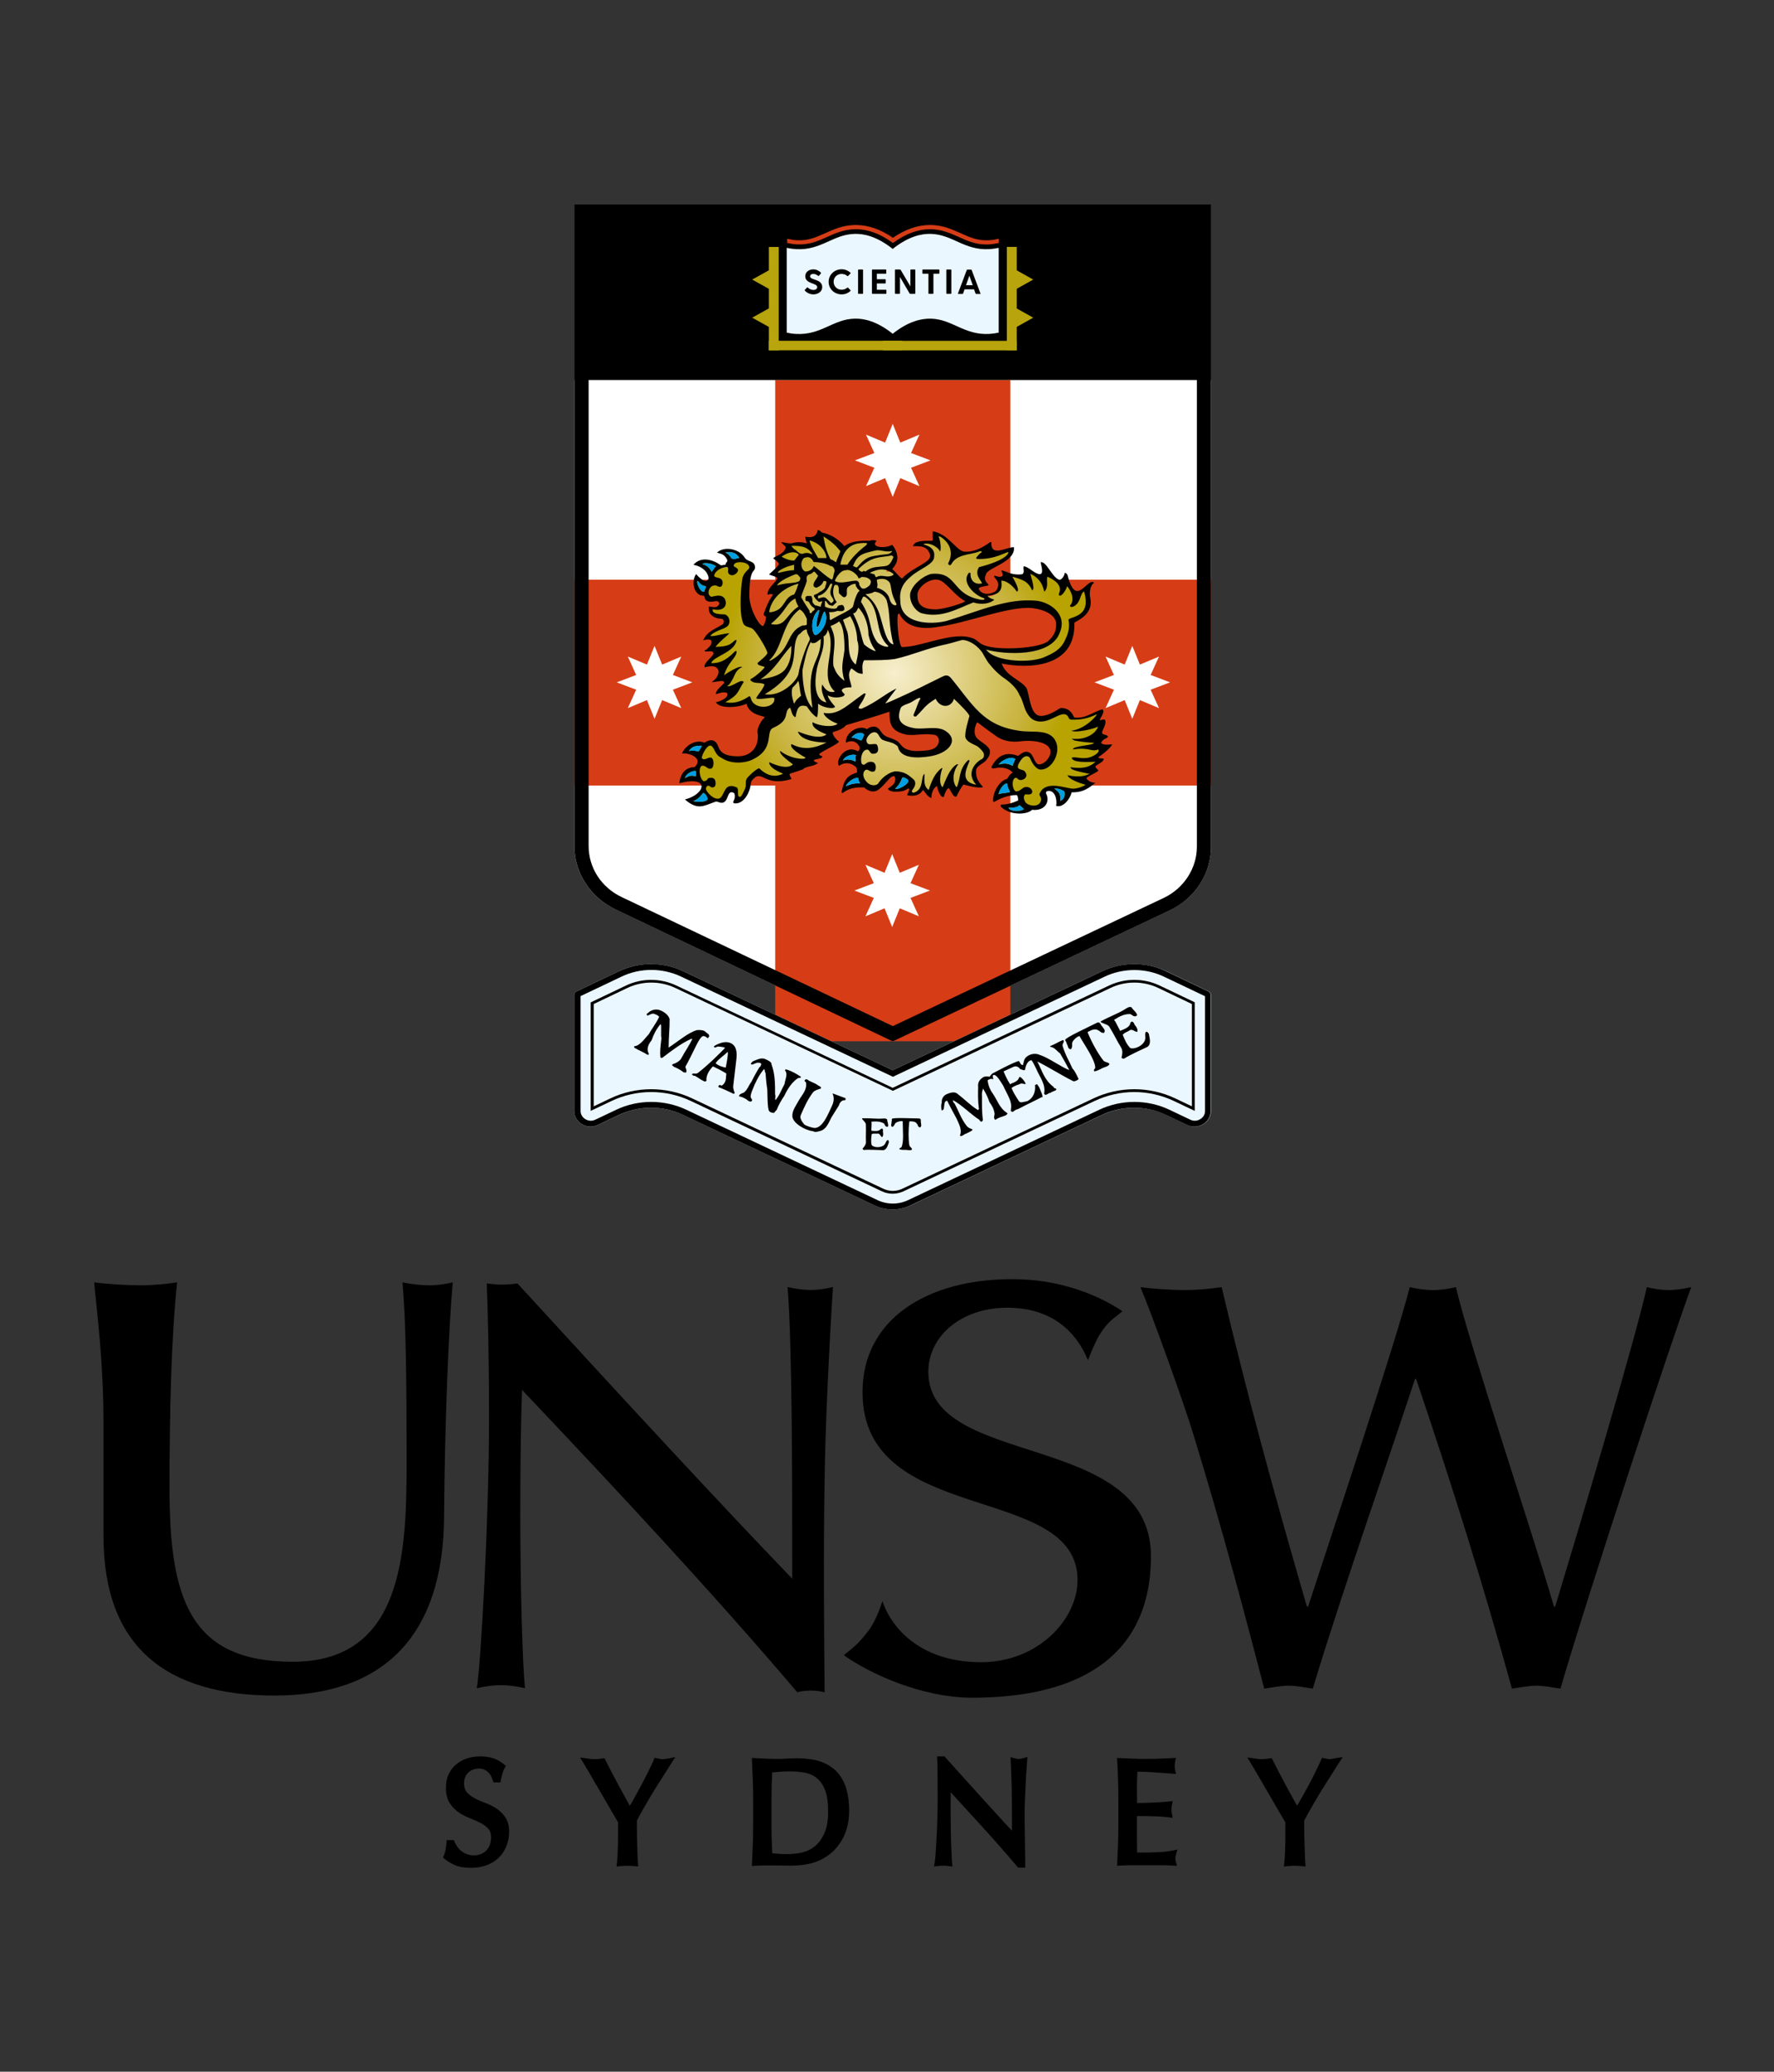 <svg width="143" height="167" viewBox="0 0 143 167" fill="none" xmlns="http://www.w3.org/2000/svg">
<rect x="0" y="0" width="143" height="167" fill="#333333" stroke="none"/>
<path d="M39.963 145.747C39.683 145.573 39.376 145.425 39.044 145.302C38.755 145.198 38.475 145.075 38.212 144.927C37.976 144.796 37.774 144.639 37.617 144.456C37.477 144.29 37.407 144.054 37.407 143.758C37.407 143.583 37.433 143.417 37.494 143.269C37.556 143.12 37.634 142.998 37.739 142.893C37.844 142.789 37.976 142.71 38.125 142.649C38.405 142.536 38.807 142.536 39.044 142.649C39.166 142.71 39.28 142.789 39.368 142.876C39.455 142.963 39.525 143.059 39.578 143.164C39.639 143.286 39.683 143.391 39.718 143.496L39.779 143.679H40.339L40.383 143.461C40.427 143.243 40.471 143.059 40.514 142.92C40.558 142.789 40.602 142.658 40.672 142.544L40.777 142.344L40.602 142.204C40.348 141.994 40.068 141.837 39.762 141.733C39.158 141.532 38.238 141.523 37.582 141.768C37.24 141.89 36.952 142.064 36.706 142.282C36.461 142.501 36.269 142.771 36.137 143.085C36.006 143.391 35.945 143.731 35.945 144.098C35.945 144.613 36.05 145.041 36.26 145.363C36.461 145.669 36.715 145.922 37.013 146.123C37.302 146.306 37.608 146.472 37.941 146.594C38.238 146.708 38.527 146.838 38.781 146.969C39.017 147.092 39.219 147.249 39.376 147.432C39.517 147.589 39.587 147.825 39.587 148.121C39.587 148.322 39.551 148.514 39.49 148.697C39.429 148.872 39.333 149.02 39.219 149.151C39.105 149.274 38.956 149.378 38.79 149.448C38.457 149.596 37.984 149.596 37.643 149.466C37.477 149.404 37.319 149.317 37.197 149.221C37.065 149.125 36.96 149.003 36.873 148.881C36.776 148.75 36.706 148.619 36.654 148.497L36.584 148.331H36.015L35.989 148.575C35.971 148.794 35.945 148.977 35.919 149.116C35.892 149.247 35.849 149.396 35.787 149.562L35.717 149.745L35.866 149.867C36.085 150.05 36.347 150.207 36.671 150.347C37.004 150.495 37.424 150.565 37.941 150.565C38.413 150.565 38.851 150.495 39.228 150.356C39.613 150.207 39.945 150.007 40.217 149.736C40.488 149.466 40.69 149.151 40.83 148.794C40.97 148.436 41.04 148.06 41.04 147.668C41.04 147.179 40.935 146.777 40.716 146.472C40.514 146.175 40.261 145.939 39.963 145.747Z" fill="black"/>
<path d="M52.989 141.741L52.77 141.698L52.683 141.899C52.534 142.239 52.368 142.579 52.193 142.937C52.017 143.295 51.834 143.644 51.641 144.002C51.449 144.351 51.256 144.7 51.072 145.041C50.967 145.224 50.871 145.398 50.766 145.564C50.45 144.997 50.153 144.447 49.864 143.915C49.505 143.251 49.155 142.579 48.813 141.899L48.726 141.724L48.218 141.794C48.034 141.811 47.824 141.811 47.649 141.794L46.756 141.672L47.063 142.169C47.141 142.291 47.246 142.483 47.395 142.728L49.523 146.385C49.654 146.603 49.75 146.777 49.82 146.908C49.82 147.519 49.82 148.104 49.811 148.663C49.803 149.23 49.776 149.727 49.733 150.129L49.698 150.461L50.039 150.426C50.372 150.391 50.783 150.391 51.116 150.426L51.449 150.461L51.422 150.129C51.405 149.963 51.396 149.754 51.387 149.483C51.378 149.213 51.37 148.916 51.361 148.602C51.352 148.287 51.343 147.956 51.343 147.633C51.343 147.327 51.335 147.039 51.335 146.769C51.449 146.542 51.589 146.289 51.737 146.018C51.904 145.721 52.105 145.381 52.324 145.006C52.543 144.63 52.797 144.211 53.094 143.749C53.383 143.286 53.716 142.763 54.084 142.187L54.442 141.637L53.795 141.768C53.357 141.829 53.409 141.829 52.989 141.741Z" fill="black"/>
<path d="M67.495 142.867C67.162 142.5 66.725 142.221 66.208 142.02C65.481 141.75 64.484 141.697 63.486 141.758C62.916 141.802 62.339 141.793 61.778 141.767C61.489 141.758 61.201 141.741 60.912 141.724L60.605 141.706L60.684 143.539C60.702 144.036 60.71 144.543 60.71 145.058V147.091C60.71 147.606 60.702 148.112 60.684 148.619C60.667 149.125 60.64 149.622 60.623 150.111L60.605 150.417L60.912 150.399C61.166 150.382 61.419 150.373 61.665 150.373H62.435C62.689 150.373 62.952 150.373 63.197 150.382C63.914 150.399 64.667 150.399 65.473 150.181C65.998 150.032 66.488 149.779 66.935 149.43C67.372 149.072 67.74 148.601 68.02 148.034C68.3 147.458 68.449 146.751 68.449 145.922C68.449 145.293 68.37 144.717 68.222 144.202C68.073 143.687 67.828 143.233 67.495 142.867ZM66.471 147.728C66.278 148.182 66.024 148.54 65.727 148.793C65.429 149.046 65.088 149.221 64.702 149.317C64.019 149.483 63.319 149.483 62.663 149.43C62.505 149.422 62.365 149.404 62.251 149.387C62.216 148.653 62.19 147.885 62.19 147.109V145.075C62.19 144.656 62.199 144.237 62.207 143.827C62.216 143.495 62.234 143.181 62.242 142.876C62.417 142.858 62.601 142.841 62.811 142.823C63.494 142.771 64.352 142.771 65.009 142.928C65.368 143.015 65.665 143.172 65.919 143.399C66.173 143.626 66.374 143.94 66.523 144.333C66.672 144.743 66.751 145.276 66.751 145.93C66.768 146.664 66.672 147.266 66.471 147.728Z" fill="black"/>
<path d="M82.149 141.793C82.062 141.793 81.957 141.776 81.826 141.741L81.458 141.645L81.475 142.02C81.51 142.71 81.537 143.443 81.554 144.229C81.563 145.014 81.572 145.817 81.572 146.646V147.571C81.335 147.327 81.081 147.048 80.81 146.751L79.313 145.11C78.788 144.534 78.254 143.941 77.72 143.347L76.135 141.584H75.531L75.549 141.872C75.566 142.134 75.575 142.535 75.575 143.076C75.575 143.618 75.584 144.272 75.584 145.023C75.584 145.285 75.584 145.573 75.575 145.904L75.549 146.917C75.54 147.266 75.522 147.606 75.505 147.955L75.453 148.924C75.435 149.212 75.417 149.465 75.4 149.675C75.382 149.876 75.365 150.015 75.356 150.085L75.286 150.46L75.663 150.417C75.899 150.39 76.188 150.382 76.424 150.417L76.783 150.46L76.739 150.102C76.731 150.041 76.722 149.928 76.722 149.771L76.66 148.374C76.652 148.095 76.652 147.824 76.643 147.563L76.634 146.795C76.634 146.55 76.626 146.349 76.626 146.184C76.626 145.546 76.626 145.049 76.634 144.674C76.634 144.604 76.634 144.534 76.634 144.473C77.483 145.398 78.324 146.323 79.173 147.248C80.162 148.339 81.116 149.422 81.992 150.46L82.071 150.556H82.64V149.893C82.64 149.701 82.64 149.474 82.631 149.221L82.605 147.51C82.596 147.222 82.596 146.943 82.596 146.672V145.965C82.596 145.738 82.605 145.442 82.622 145.066C82.64 144.691 82.657 144.307 82.675 143.906C82.692 143.513 82.71 143.146 82.736 142.797C82.754 142.457 82.771 142.195 82.788 142.029L82.823 141.636L82.447 141.732C82.281 141.785 82.184 141.793 82.149 141.793Z" fill="black"/>
<path d="M94.791 149.526L94.904 149.09L94.458 149.186C94.283 149.221 94.082 149.247 93.845 149.273C93.6 149.291 93.337 149.308 93.057 149.317C92.777 149.326 92.497 149.334 92.208 149.334H91.665C91.665 149.221 91.656 149.09 91.656 148.941C91.656 148.653 91.648 148.278 91.648 147.833V146.664C91.648 146.559 91.648 146.471 91.648 146.393C91.735 146.393 91.832 146.393 91.937 146.393L92.689 146.402C92.952 146.402 93.215 146.419 93.469 146.428C93.731 146.445 93.959 146.463 94.151 146.489L94.528 146.533L94.458 146.166C94.44 146.061 94.432 145.965 94.432 145.861C94.432 145.756 94.44 145.642 94.458 145.546L94.528 145.188L94.16 145.223C93.994 145.241 93.819 145.25 93.635 145.267L93.022 145.302C92.803 145.311 92.558 145.319 92.287 145.328C92.094 145.337 91.884 145.337 91.656 145.337C91.656 145.223 91.656 145.092 91.656 144.944C91.656 144.656 91.648 144.351 91.648 144.045C91.648 143.757 91.656 143.504 91.665 143.277C91.674 143.129 91.683 142.972 91.683 142.815C91.945 142.815 92.173 142.823 92.374 142.832C92.637 142.841 92.882 142.858 93.11 142.876L93.749 142.919C93.95 142.937 94.178 142.954 94.432 142.972L94.791 142.998L94.721 142.649C94.703 142.544 94.694 142.448 94.694 142.343C94.694 142.238 94.703 142.142 94.721 142.046L94.791 141.706L93.416 141.767C92.751 141.793 92.05 141.793 91.376 141.767C91.035 141.758 90.694 141.741 90.343 141.724L90.046 141.706L90.063 142.003C90.09 142.509 90.107 143.007 90.125 143.513C90.142 144.01 90.151 144.525 90.151 145.04V147.074C90.151 147.589 90.142 148.095 90.125 148.592C90.107 149.09 90.081 149.596 90.063 150.102L90.046 150.399L90.352 150.382C90.702 150.364 91.044 150.355 91.385 150.355H93.477C93.819 150.355 94.151 150.364 94.493 150.382L94.878 150.399L94.773 150.032C94.764 149.998 94.747 149.919 94.747 149.797C94.747 149.744 94.747 149.692 94.755 149.631C94.773 149.614 94.782 149.57 94.791 149.526Z" fill="black"/>
<path d="M107.572 141.741C107.152 141.829 107.204 141.829 106.784 141.741L106.565 141.698L106.477 141.899C106.329 142.239 106.162 142.579 105.987 142.937C105.812 143.295 105.628 143.644 105.436 144.002C105.243 144.351 105.051 144.7 104.858 145.041C104.753 145.224 104.657 145.398 104.552 145.564C104.236 144.997 103.939 144.447 103.65 143.915C103.291 143.251 102.941 142.579 102.599 141.899L102.512 141.724L102.004 141.794C101.82 141.811 101.61 141.811 101.435 141.794L100.542 141.672L100.849 142.169C100.927 142.291 101.032 142.483 101.181 142.728L103.308 146.385C103.44 146.603 103.536 146.777 103.615 146.908C103.615 147.519 103.615 148.104 103.606 148.663C103.597 149.23 103.571 149.719 103.527 150.129L103.492 150.461L103.834 150.426C104.175 150.391 104.578 150.391 104.91 150.426L105.243 150.461L105.217 150.129C105.199 149.963 105.191 149.754 105.182 149.483C105.173 149.213 105.164 148.916 105.156 148.602C105.147 148.279 105.138 147.956 105.138 147.633C105.138 147.327 105.129 147.039 105.129 146.769C105.243 146.542 105.383 146.289 105.532 146.018C105.698 145.721 105.9 145.381 106.119 145.006C106.337 144.63 106.591 144.211 106.889 143.749C107.178 143.286 107.51 142.763 107.878 142.187L108.237 141.637L107.572 141.741Z" fill="black"/>
<path d="M46.301 68.183V16.47H97.618V68.252C97.618 70.426 96.331 72.416 94.309 73.367L71.96 83.936L49.593 73.288C47.579 72.337 46.301 70.356 46.301 68.183Z" fill="white"/>
<path d="M62.488 30.635V46.729H46.301V63.321H62.488V83.936H71.96H81.44V63.321H97.627V46.729H81.44V30.635H62.488Z" fill="#D63D16"/>
<path d="M88.829 78.298L71.96 86.276L55.09 78.298C53.444 77.522 51.51 77.522 49.864 78.307L46.476 79.922C46.362 79.974 46.292 80.088 46.292 80.21V89.549C46.292 90.491 47.316 91.102 48.192 90.683L49.864 89.889C51.51 89.103 53.444 89.103 55.09 89.88L70.506 97.168C71.417 97.596 72.485 97.596 73.404 97.168L88.82 89.88C90.466 89.103 92.401 89.103 94.046 89.889L95.719 90.683C96.594 91.102 97.618 90.483 97.618 89.549V80.21C97.618 80.088 97.548 79.983 97.434 79.922L94.046 78.307C92.409 77.522 90.475 77.522 88.829 78.298Z" fill="#EBF7FE"/>
<path d="M91.438 78.194C92.269 78.194 93.101 78.377 93.836 78.735L97.137 80.306V89.549C97.137 90.038 96.708 90.343 96.314 90.343C96.191 90.343 96.069 90.317 95.946 90.256L94.274 89.462C93.399 89.043 92.418 88.825 91.438 88.825C90.466 88.825 89.486 89.043 88.619 89.453L73.203 96.741C72.817 96.924 72.397 97.02 71.968 97.02C71.539 97.02 71.119 96.924 70.734 96.741L55.318 89.453C54.442 89.043 53.471 88.825 52.499 88.825C51.519 88.825 50.538 89.043 49.663 89.462L47.991 90.256C47.877 90.308 47.754 90.343 47.623 90.343C47.229 90.343 46.8 90.038 46.8 89.549V80.297L50.1 78.726C50.844 78.368 51.676 78.185 52.499 78.185C53.322 78.185 54.154 78.368 54.889 78.718L71.758 86.695L71.977 86.8L72.196 86.695L89.065 78.718C89.783 78.377 90.615 78.194 91.438 78.194ZM91.438 77.714C90.545 77.714 89.652 77.906 88.829 78.299L71.96 86.276L55.09 78.299C54.267 77.906 53.374 77.714 52.481 77.714C51.589 77.714 50.687 77.915 49.864 78.307L46.476 79.922C46.362 79.974 46.292 80.088 46.292 80.21V89.549C46.292 90.282 46.914 90.814 47.605 90.814C47.798 90.814 47.999 90.771 48.183 90.684L49.855 89.889C50.678 89.497 51.58 89.296 52.473 89.296C53.366 89.296 54.259 89.488 55.081 89.881L70.498 97.168C70.953 97.387 71.452 97.491 71.942 97.491C72.441 97.491 72.931 97.387 73.386 97.168L88.803 89.881C89.626 89.488 90.519 89.296 91.411 89.296C92.304 89.296 93.206 89.497 94.029 89.889L95.701 90.684C95.894 90.771 96.086 90.814 96.279 90.814C96.97 90.814 97.592 90.282 97.592 89.549V80.21C97.592 80.088 97.522 79.983 97.408 79.922L94.02 78.307C93.232 77.915 92.331 77.714 91.438 77.714Z" fill="black"/>
<path d="M91.438 79.206C92.103 79.206 92.777 79.354 93.372 79.642L96.077 80.934V89.181L94.738 88.544C93.714 88.056 92.576 87.802 91.438 87.802C90.308 87.802 89.17 88.056 88.155 88.536L72.739 95.823C72.502 95.937 72.24 95.998 71.968 95.998C71.706 95.998 71.443 95.937 71.198 95.823L55.782 88.536C54.766 88.056 53.628 87.802 52.499 87.802C51.361 87.802 50.214 88.056 49.199 88.544L47.859 89.181V80.934L50.564 79.642C51.16 79.354 51.834 79.206 52.499 79.206C53.164 79.206 53.83 79.354 54.425 79.633L71.872 87.881L71.977 87.933L72.082 87.881L89.529 79.633C90.107 79.354 90.772 79.206 91.438 79.206ZM91.438 78.987C90.737 78.987 90.037 79.144 89.407 79.441L71.96 87.689L54.513 79.441C53.882 79.144 53.182 78.987 52.49 78.987C51.79 78.987 51.081 79.144 50.45 79.45L47.614 80.803V89.548L49.286 88.754C50.275 88.282 51.387 88.029 52.49 88.029C53.584 88.029 54.688 88.274 55.677 88.745L71.093 96.033C71.364 96.164 71.662 96.225 71.96 96.225C72.257 96.225 72.564 96.155 72.826 96.033L88.242 88.745C89.232 88.282 90.326 88.029 91.429 88.029C92.532 88.029 93.644 88.282 94.633 88.754L96.305 89.548V80.794L93.469 79.441C92.838 79.144 92.138 78.987 91.438 78.987Z" fill="black"/>
<path d="M97.618 16.47H46.301V30.635H97.618V16.47Z" fill="black"/>
<path fill-rule="evenodd" clip-rule="evenodd" d="M59.66 64.455C59.669 64.447 59.677 64.447 59.686 64.438L59.747 64.385C59.756 64.377 59.765 64.368 59.774 64.359L59.826 64.298C59.87 64.246 59.914 64.193 59.958 64.132L60.036 64.01L60.229 64.089L60.054 63.975L60.106 63.879L60.308 63.94L60.124 63.844L60.168 63.748L60.378 63.792L60.185 63.722L60.299 63.303C60.308 63.251 60.308 63.216 60.316 63.172C60.325 63.094 60.386 62.893 60.465 62.806C60.492 62.771 60.526 62.736 60.562 62.701L60.684 62.587C60.684 62.587 60.702 62.579 60.71 62.561L60.824 62.483C60.842 62.474 60.859 62.465 60.886 62.448L60.903 62.439C60.912 62.439 60.92 62.43 60.929 62.43L60.964 62.422C60.973 62.422 60.99 62.413 60.999 62.413H61.026C61.043 62.413 61.06 62.404 61.078 62.404C61.279 62.361 61.472 62.448 61.691 62.544C61.936 62.657 62.251 62.806 62.741 62.806C62.986 62.806 63.249 62.771 63.538 62.701C63.477 62.57 63.407 62.378 63.582 62.238L63.617 62.212L63.836 62.142C64.09 62.064 64.361 61.977 64.615 61.88C64.825 61.706 65.07 61.654 65.298 61.593C65.385 61.575 65.464 61.558 65.534 61.531C65.473 61.47 65.429 61.392 65.429 61.304V61.217L65.49 61.156C65.578 61.078 65.709 61.043 65.875 61.016C65.893 61.016 65.91 61.008 65.937 60.999C65.893 60.955 65.867 60.903 65.867 60.842C65.858 60.65 66.05 60.536 66.716 60.179C66.908 60.074 67.206 59.917 67.372 59.803C67.18 59.629 67.013 59.358 66.978 59.201C66.935 59 67.04 58.878 67.145 58.826L67.241 58.791C67.53 58.703 67.898 58.59 68.081 58.346L68.125 58.293L68.186 58.276C68.274 58.25 68.484 58.189 68.764 58.101C69.605 57.848 71.005 57.429 71.679 57.194L71.96 57.098V57.508L71.802 57.534V57.543H71.951L71.968 57.84C71.968 57.866 71.968 57.892 71.977 57.909L71.986 58.014C71.995 58.049 71.995 58.075 72.003 58.093V58.11C72.047 58.319 72.108 58.468 72.222 58.581L72.319 58.677C72.511 58.834 72.739 58.939 73.141 59.026C73.246 59.044 73.369 59.053 73.518 59.053C73.702 59.053 73.894 59.035 74.087 59.026C74.463 59 74.892 58.974 75.251 59.026C75.61 59.035 75.881 59.262 75.934 59.611C75.987 59.995 75.75 60.467 75.19 60.624C74.708 60.755 74.227 60.755 73.772 60.755H73.754C72.949 60.676 72.721 60.44 72.424 60.083L72.353 60.004C72.283 59.934 72.275 59.925 72.073 59.821C71.951 59.76 71.846 59.725 71.723 59.681C71.566 59.629 71.399 59.568 71.215 59.454C71.163 59.419 71.11 59.376 71.058 59.315C71.014 59.262 70.97 59.21 70.935 59.157L70.909 59.114C70.769 58.913 70.673 58.791 70.515 58.791C70.34 58.791 70.209 58.843 70.104 58.939L69.981 59.053L69.841 58.965C69.526 58.773 68.983 58.922 68.677 59.271C68.589 59.367 68.528 59.472 68.493 59.568C68.519 59.559 68.537 59.559 68.563 59.559C68.607 59.55 68.633 59.55 68.659 59.55H68.686C68.712 59.55 68.729 59.55 68.755 59.55L68.861 59.568C68.887 59.576 68.922 59.576 68.948 59.585H68.957C68.983 59.594 69.018 59.602 69.044 59.62L69.062 59.629C69.088 59.637 69.114 59.655 69.141 59.672C69.176 59.69 69.193 59.707 69.219 59.725L69.246 59.751C69.263 59.768 69.29 59.786 69.316 59.812L69.325 59.821C69.342 59.838 69.368 59.864 69.386 59.891L69.438 59.943V59.96C69.447 59.969 69.447 59.978 69.456 59.986L69.473 60.004C69.491 60.03 69.508 60.065 69.526 60.1L69.535 60.126C69.561 60.196 69.587 60.275 69.561 60.423C69.535 60.545 69.421 60.781 69.202 60.781C69.141 60.781 69.088 60.763 69.044 60.728C68.931 60.667 68.808 60.632 68.694 60.632C68.326 60.632 68.02 60.955 67.889 61.252C67.863 61.322 67.836 61.392 67.836 61.444C68.239 61.27 68.677 61.313 69.053 61.575C69.368 61.741 69.368 62.055 69.368 62.291V62.439L69.158 62.474C68.598 62.649 68.318 62.806 68.125 63.565C68.65 63.277 69.184 63.277 69.657 63.277H69.745L69.806 63.338C70.086 63.609 70.436 63.687 70.673 63.53C70.9 63.364 71.145 63.102 71.338 62.884C71.574 62.622 71.697 62.483 71.837 62.43L71.863 62.422C71.907 62.404 71.977 62.369 72.056 62.369C72.126 62.369 72.248 62.395 72.345 62.544C72.45 62.727 72.388 62.989 72.371 63.068C72.301 63.303 72.126 63.469 71.933 63.609C71.986 63.626 72.065 63.644 72.161 63.644C72.467 63.644 72.66 63.635 72.853 63.556C72.888 63.547 72.914 63.53 72.931 63.521C72.984 63.495 73.019 63.478 73.063 63.452C73.133 63.408 73.203 63.39 73.273 63.39L73.343 63.399C73.404 63.408 73.457 63.452 73.492 63.504C73.535 63.574 73.544 63.661 73.518 63.766C73.509 63.827 73.474 63.905 73.439 63.975C73.842 64.001 74.096 63.888 74.236 63.617L74.376 63.364L74.577 63.574C74.656 63.652 74.726 63.748 74.787 63.827C74.84 63.897 74.883 63.958 74.927 64.01C74.98 63.748 75.12 63.417 75.444 63.216L75.768 63.015V63.382C75.768 63.486 75.881 63.792 75.978 63.967C76.03 63.836 76.1 63.687 76.162 63.582C76.162 63.582 76.31 63.364 76.477 63.355C76.66 63.355 76.739 63.504 76.844 63.705C76.879 63.775 76.949 63.897 77.011 63.984C77.168 63.67 77.413 63.251 77.536 63.129L77.615 63.05L77.729 63.076C77.807 63.094 77.895 63.12 77.982 63.137C78.263 63.207 78.578 63.286 78.858 63.303C78.578 62.928 78.49 62.666 78.49 62.177C78.49 62.142 78.49 62.099 78.499 62.064C78.508 62.029 78.516 62.003 78.525 61.977C78.613 61.723 78.823 61.575 79.015 61.453L79.077 61.409C79.182 61.339 79.287 61.27 79.357 61.191C79.576 60.92 79.62 60.824 79.628 60.58C79.558 60.362 79.322 60.196 79.068 60.022C78.937 59.925 78.797 59.829 78.674 59.725C78.105 59.157 78.543 58.302 78.552 58.293C78.587 58.224 78.621 58.162 78.692 58.11L78.823 58.005L78.954 58.11C79.479 58.52 79.935 58.852 80.425 59.192C80.793 59.48 81.291 59.629 81.843 59.629C82.001 59.629 82.149 59.62 82.307 59.594C82.482 59.568 82.683 59.559 82.885 59.559C83.865 59.559 84.924 59.847 84.924 60.667C84.924 61.165 84.356 61.863 83.795 61.863C83.743 61.863 83.69 61.854 83.646 61.846L83.611 61.837L83.576 61.819C83.375 61.688 83.27 61.47 83.182 61.278C83.077 61.043 82.999 60.903 82.859 60.868L82.823 60.859C82.727 60.816 82.491 60.929 82.254 61.139L82.158 61.226L82.036 61.173C81.274 60.868 80.696 61.06 80.258 61.767C80.267 61.767 80.276 61.767 80.276 61.767C80.407 61.741 80.53 61.723 80.661 61.723C81.116 61.723 81.537 61.88 81.808 62.16L81.869 62.221V62.299C81.869 62.439 81.773 62.509 81.729 62.535C81.686 62.57 81.58 62.64 81.397 62.945L81.353 63.024L81.257 63.041C80.871 63.111 80.39 63.739 80.311 64.394C80.775 64.159 81.326 63.94 82.001 63.94H82.088L82.149 64.001C82.29 64.15 82.29 64.429 82.29 64.569V64.7L82.167 64.752C81.764 64.944 81.388 65.049 81.02 65.092C81.318 65.311 81.738 65.433 82.184 65.433C82.561 65.433 82.894 65.337 83.06 65.18L83.13 65.11L83.235 65.119C83.664 65.171 83.988 65.049 84.145 64.796C84.268 64.595 84.268 64.342 84.145 64.115C84.093 64.019 84.093 63.897 84.154 63.801C84.207 63.696 84.312 63.626 84.417 63.617C84.452 63.609 84.504 63.6 84.557 63.6C84.767 63.6 84.942 63.687 85.091 63.853C85.283 64.08 85.388 64.464 85.371 64.831C85.546 64.804 85.747 64.656 85.922 64.42L85.94 64.403C85.984 64.359 86.019 64.298 86.045 64.237C86.115 64.097 86.159 63.984 86.176 63.888L86.203 63.713H86.378C86.912 63.713 87.288 63.644 87.831 63.251C87.726 63.207 87.638 63.155 87.568 63.085L87.533 63.059C87.472 63.006 87.297 62.858 87.419 62.649L87.437 62.631C87.516 62.526 87.691 62.43 87.962 62.282C88.058 62.23 88.164 62.177 88.242 62.125C88.172 62.055 88.085 61.968 88.085 61.846V61.802L88.102 61.758C88.172 61.619 88.321 61.531 88.47 61.444C88.514 61.418 88.558 61.392 88.601 61.366C88.453 61.331 88.321 61.252 88.321 61.095V61.008L88.374 60.947C88.409 60.903 88.479 60.851 88.601 60.746C88.759 60.615 89.013 60.414 89.214 60.214C88.934 60.214 88.733 60.144 88.601 60.004L88.505 59.899L88.566 59.768C88.68 59.55 88.82 59.445 88.943 59.376C88.864 59.349 88.785 59.315 88.715 59.245L88.689 59.218L88.671 59.192C88.575 59.009 88.663 58.826 88.759 58.625C88.82 58.485 88.899 58.328 88.899 58.18H88.89C88.864 58.189 88.838 58.197 88.811 58.206C88.654 58.25 88.54 58.215 88.479 58.11C88.4 57.979 88.47 57.848 88.575 57.674C88.61 57.613 88.68 57.49 88.715 57.394C88.54 57.456 88.374 57.543 88.199 57.621C87.787 57.813 87.367 58.014 86.824 58.014C86.745 58.014 86.658 58.005 86.57 57.997L86.492 57.988L86.413 57.901C86.386 57.874 86.369 57.822 86.334 57.77C86.238 57.569 86.089 57.272 85.581 57.237C85.537 57.237 85.502 57.255 85.459 57.281C85.03 57.569 84.408 57.883 83.918 57.883C83.778 57.883 83.655 57.857 83.541 57.805L83.48 57.778C83.454 57.761 83.436 57.752 83.419 57.735C83.401 57.717 83.375 57.7 83.358 57.682C83.051 57.412 82.902 56.941 82.797 56.513C82.788 56.461 82.771 56.391 82.754 56.303C82.71 56.103 82.605 55.623 82.552 55.535C82.403 55.3 82.123 55.108 81.817 54.907C81.353 54.593 80.828 54.244 80.565 53.615L80.556 53.589C80.547 53.563 80.539 53.537 80.521 53.502L80.399 53.161L82.202 53.414L82.5 53.423L83.751 53.318L84.539 53.1L85.231 52.742L85.642 52.393L86.01 51.904L86.036 51.852C86.045 51.835 86.054 51.817 86.063 51.8L86.08 51.756C86.098 51.73 86.106 51.712 86.106 51.695L86.194 51.468C86.203 51.451 86.211 51.425 86.211 51.407C86.22 51.381 86.229 51.363 86.229 51.346L86.264 51.224C86.273 51.197 86.273 51.18 86.281 51.163L86.36 50.595L86.369 50.281V50.229C86.36 50.106 86.404 50.011 86.509 49.941L86.658 49.853C86.71 49.819 86.78 49.784 86.85 49.74L86.99 49.653C87.025 49.627 87.069 49.6 87.113 49.565C87.139 49.539 87.157 49.531 87.174 49.522L87.253 49.452C87.271 49.434 87.288 49.417 87.306 49.4C87.332 49.373 87.358 49.347 87.376 49.33L87.393 49.312C87.402 49.304 87.419 49.286 87.428 49.269L87.612 49.365L87.437 49.251C87.446 49.234 87.463 49.225 87.472 49.208L87.665 49.295L87.49 49.19C87.498 49.173 87.516 49.155 87.525 49.138L87.717 49.216L87.533 49.12C87.559 49.068 87.586 49.024 87.603 48.963V48.946C87.612 48.919 87.621 48.902 87.63 48.876L87.638 48.85C87.647 48.824 87.647 48.815 87.656 48.797L87.665 48.762C87.673 48.736 87.673 48.71 87.682 48.684C87.691 48.632 87.691 48.605 87.691 48.57V48.553C87.691 48.527 87.691 48.501 87.691 48.474V48.44C87.691 48.413 87.691 48.387 87.682 48.361V48.335C87.673 48.291 87.673 48.265 87.665 48.23L87.656 48.178C87.647 48.134 87.612 47.986 87.621 47.872V47.864C87.621 47.837 87.621 47.811 87.621 47.776V47.75C87.621 47.733 87.621 47.698 87.621 47.672C87.621 47.628 87.63 47.602 87.63 47.567V47.549C87.638 47.514 87.638 47.479 87.647 47.453V47.436C87.656 47.401 87.665 47.366 87.673 47.331C87.673 47.322 87.682 47.314 87.682 47.305C87.656 47.322 87.638 47.34 87.621 47.357C87.384 47.567 87.122 47.802 86.807 47.802C86.395 47.802 86.098 47.418 85.87 46.554C85.756 46.746 85.572 46.903 85.38 46.903H85.345C85.327 46.903 85.31 46.895 85.292 46.895L85.266 46.886C84.942 46.764 84.688 46.397 84.434 46.048C84.356 45.943 84.259 45.804 84.163 45.69L84.189 45.873C84.189 45.891 84.189 45.9 84.189 45.917V45.952V46.039C84.189 46.048 84.189 46.066 84.18 46.083C84.18 46.092 84.18 46.109 84.172 46.127C84.172 46.135 84.172 46.144 84.163 46.161C84.163 46.179 84.154 46.196 84.145 46.205C84.145 46.214 84.137 46.231 84.128 46.24C84.119 46.249 84.11 46.266 84.102 46.275L84.075 46.31C84.067 46.327 84.049 46.336 84.032 46.353L84.04 46.406C84.032 46.415 84.014 46.423 83.997 46.432L83.953 46.45C83.944 46.45 83.927 46.458 83.9 46.467C83.883 46.467 83.874 46.476 83.856 46.476C83.848 46.476 83.83 46.476 83.813 46.476C83.76 46.476 83.725 46.476 83.69 46.467L83.638 46.45C83.629 46.45 83.611 46.441 83.594 46.432L83.182 46.214L83.121 46.179L83.217 45.996L83.095 46.161L82.78 45.952L82.859 45.76L82.754 45.935L82.727 45.926C82.745 46.057 82.754 46.249 82.57 46.423L82.517 46.467L82.447 46.476C82.325 46.493 82.193 46.502 82.071 46.502C81.633 46.502 81.309 46.38 81.029 46.275L81.038 46.327C81.038 46.423 81.003 46.511 80.941 46.572L80.924 46.589C80.819 46.668 80.688 46.703 80.556 46.694C80.661 46.86 80.749 47.087 80.644 47.401L80.635 47.436C80.617 47.488 80.6 47.532 80.574 47.575C80.565 47.584 80.565 47.602 80.556 47.61L80.539 47.645C80.539 47.654 80.521 47.672 80.512 47.689L80.486 47.724C80.486 47.724 80.477 47.733 80.469 47.741L80.451 47.759L80.302 47.619L80.434 47.776C80.407 47.802 80.39 47.811 80.381 47.82L80.11 47.968L79.961 48.021C79.952 48.021 79.935 48.029 79.917 48.029L79.891 48.038C79.882 48.038 79.865 48.047 79.838 48.047H79.83C79.812 48.047 79.795 48.056 79.777 48.056C79.742 48.056 79.725 48.064 79.707 48.064L79.593 48.073L79.339 48.047C79.322 48.047 79.304 48.038 79.287 48.029C79.252 48.021 79.225 48.012 79.208 48.003L79.121 47.968C79.103 47.959 79.085 47.951 79.077 47.942L79.05 47.916C79.042 47.907 79.024 47.898 79.007 47.89C78.998 47.881 78.989 47.881 78.98 47.872C78.963 47.864 78.954 47.855 78.945 47.846L78.867 47.776C78.858 47.767 78.84 47.75 78.832 47.741L78.814 47.715C78.805 47.706 78.797 47.689 78.788 47.68C78.77 47.663 78.77 47.654 78.762 47.645C78.753 47.628 78.735 47.61 78.727 47.584C78.683 47.506 78.683 47.41 78.718 47.331C78.805 47.148 79.059 47.104 79.331 47.052C79.339 47.052 79.339 47.052 79.339 47.052C79.217 46.895 79.094 46.642 79.269 46.223C79.348 45.935 79.716 45.734 80.18 45.489C80.757 45.175 81.414 44.826 81.51 44.32C81.414 44.337 81.291 44.381 81.169 44.416C80.915 44.486 80.635 44.573 80.39 44.573C80.171 44.573 80.005 44.512 79.882 44.381C79.795 44.285 79.733 44.163 79.707 44.006C78.963 44.512 78.263 44.73 77.624 44.643L77.588 44.634C77.273 44.529 77.011 44.276 76.696 43.98C76.337 43.63 75.934 43.238 75.382 43.072V43.77H75.172C74.787 43.77 74.419 43.77 74.166 43.822C74.603 43.866 74.954 44.032 75.155 44.59C75.33 45.123 74.787 45.446 74.148 45.812C73.71 46.066 73.211 46.353 72.853 46.755L72.73 46.895L72.572 46.79C72.415 46.676 72.24 46.484 72.082 46.319C72.003 46.231 71.898 46.118 71.846 46.074H71.434L71.741 45.743C71.977 45.481 72.108 45.219 72.117 44.983C72.126 44.695 72.003 44.433 71.951 44.337C71.907 44.259 71.881 44.206 71.846 44.163C71.636 44.25 71.373 44.294 71.119 44.294C70.708 44.294 70.427 44.172 70.34 43.962C70.314 43.901 70.296 43.822 70.323 43.726C70.279 43.735 70.226 43.744 70.165 43.761L70.095 43.77C69.438 43.77 68.694 43.77 68.186 44.163L68.02 44.294L67.889 44.128C67.469 43.604 66.812 43.212 66.217 43.115L66.147 43.107L66.103 43.063C66.085 43.046 66.068 43.028 66.042 43.011C65.884 43.36 65.595 43.517 65.149 43.491C65.157 43.517 65.166 43.534 65.166 43.561C65.192 43.648 65.219 43.726 65.219 43.796V44.102L64.93 43.988C64.93 43.988 64.711 43.901 64.387 43.901C64.195 43.901 64.011 43.927 63.836 43.988L63.801 43.997H63.766C63.669 43.997 63.573 43.988 63.486 43.98C63.512 44.023 63.52 44.067 63.52 44.111V44.145C63.424 44.617 63.004 44.826 62.698 44.983C62.68 44.992 62.663 45.001 62.645 45.009C62.741 45.079 62.838 45.158 62.925 45.332C63.039 45.524 62.864 45.743 62.339 46.223C62.347 46.223 62.347 46.223 62.356 46.231C62.444 46.258 62.531 46.292 62.601 46.319C62.899 46.458 62.846 46.65 62.82 46.703C62.715 46.903 62.575 47.06 62.444 47.209C62.304 47.366 62.172 47.514 62.093 47.68C62.181 47.68 62.277 47.698 62.374 47.75L62.601 47.855L62.453 48.047C62.426 48.082 62.409 48.117 62.382 48.143C62.146 48.483 61.953 48.893 61.743 49.478L61.919 49.504L61.927 49.679C61.927 50.028 61.813 50.281 61.691 50.526L61.673 50.56L61.647 50.587C61.595 50.63 61.525 50.656 61.455 50.656C61.122 50.656 60.789 50.072 60.614 49.714C60.483 49.434 60.168 48.727 60.168 48.038C60.168 46.371 60.413 46.074 60.57 45.873C60.623 45.812 60.632 45.804 60.632 45.743C60.632 45.559 60.562 45.516 60.334 45.428C60.185 45.367 59.992 45.289 59.861 45.105C59.625 44.713 59.126 44.451 58.618 44.451C58.496 44.451 58.382 44.468 58.277 44.495C58.443 44.573 58.609 44.713 58.767 45.001C58.889 45.254 58.758 45.402 58.697 45.472C58.662 45.516 58.662 45.516 58.662 45.533V45.734H58.478C58.417 45.734 58.373 45.743 58.321 45.76C58.189 45.795 58.023 45.795 57.909 45.69C57.655 45.507 57.244 45.315 56.841 45.315C56.64 45.315 56.465 45.367 56.307 45.463L56.263 45.638L56.342 45.446L56.5 45.516C56.517 45.524 56.535 45.533 56.552 45.542C56.578 45.551 56.596 45.559 56.605 45.568L56.64 45.594C56.666 45.612 56.683 45.62 56.701 45.629L56.841 45.734C56.858 45.751 56.876 45.76 56.894 45.778L56.937 45.812C56.955 45.83 56.972 45.847 56.99 45.865C56.999 45.873 57.016 45.891 57.025 45.908C57.042 45.926 57.051 45.943 57.069 45.961L57.104 46.004C57.121 46.022 57.13 46.039 57.139 46.057C57.156 46.083 57.165 46.092 57.174 46.109C57.182 46.127 57.2 46.153 57.209 46.17C57.217 46.188 57.226 46.205 57.235 46.223C57.244 46.231 57.252 46.258 57.261 46.275L57.288 46.336C57.296 46.362 57.305 46.388 57.314 46.406L57.34 46.519C57.349 46.563 57.358 46.642 57.331 46.72L57.322 46.746C57.314 46.755 57.314 46.773 57.305 46.781C57.296 46.799 57.288 46.807 57.279 46.825C57.27 46.842 57.261 46.851 57.252 46.86C57.252 46.86 57.244 46.877 57.226 46.886L57.2 46.912C57.191 46.921 57.182 46.93 57.174 46.938L57.112 46.982C57.104 46.991 57.095 46.991 57.077 46.999C57.06 47.008 57.051 47.008 57.034 47.017L56.999 47.026C56.99 47.026 56.972 47.034 56.964 47.034L56.894 47.043L56.788 47.034C56.78 47.034 56.762 47.034 56.754 47.026C56.745 47.026 56.736 47.026 56.727 47.017L56.657 46.991C56.657 46.991 56.64 46.982 56.631 46.982L56.465 46.895L56.57 46.72L56.447 46.886L56.395 46.851C56.386 46.842 56.377 46.834 56.368 46.834L56.281 46.764L56.403 46.598L56.263 46.746L56.237 46.729L56.368 46.563L56.219 46.711L56.193 46.685L56.325 46.528L56.167 46.668L56.149 46.65C56.132 46.703 56.123 46.764 56.114 46.825L56.106 46.903C56.079 47.252 56.176 47.672 56.535 47.82C56.535 47.82 56.578 47.82 56.596 47.82C56.613 47.82 56.64 47.82 56.657 47.82C56.911 47.82 56.964 48.038 56.99 48.134C56.999 48.186 57.016 48.239 57.042 48.256C57.06 48.265 57.069 48.274 57.077 48.274L57.112 48.291C57.121 48.3 57.139 48.3 57.156 48.309C57.174 48.309 57.182 48.317 57.2 48.317C57.261 48.326 57.288 48.317 57.305 48.317C57.331 48.317 57.349 48.317 57.366 48.317L57.655 48.282C57.69 48.282 57.708 48.274 57.725 48.274C57.83 48.274 57.935 48.309 58.014 48.37L58.032 48.387L58.04 48.396C58.058 48.405 58.067 48.422 58.084 48.44C58.11 48.466 58.119 48.483 58.128 48.501L58.145 48.527C58.154 48.544 58.163 48.562 58.163 48.579L58.172 48.614C58.172 48.632 58.172 48.649 58.172 48.675V48.701C58.172 48.719 58.163 48.736 58.163 48.754L58.154 48.771C58.145 48.789 58.145 48.797 58.137 48.815L58.119 48.841C58.11 48.85 58.102 48.876 58.084 48.893L58.067 48.911C58.058 48.919 58.049 48.937 58.032 48.946C58.005 48.981 57.97 49.016 57.926 49.05L57.874 49.085C57.839 49.103 57.804 49.112 57.769 49.129L57.681 49.147C57.673 49.147 57.664 49.147 57.655 49.147L57.576 49.155H57.524C57.506 49.155 57.489 49.155 57.471 49.155L57.401 49.147L57.428 48.946L57.384 49.147V48.946L57.358 49.147H57.331C57.34 49.242 57.366 49.347 57.428 49.417C57.585 49.592 57.795 49.688 58.049 49.705C58.084 49.705 58.11 49.714 58.137 49.714C58.294 49.714 58.425 49.801 58.487 49.949C58.566 50.133 58.522 50.377 58.391 50.499L58.355 50.526C58.172 50.648 58.005 50.735 57.839 50.822C57.524 50.997 57.27 51.136 57.069 51.381C57.419 51.381 57.541 51.582 57.541 51.756C57.541 52.035 57.419 52.201 57.288 52.332C57.436 52.341 57.55 52.402 57.629 52.507C57.839 52.742 57.568 53.022 57.349 53.24C57.261 53.327 57.139 53.449 57.06 53.554C57.156 53.537 57.244 53.528 57.331 53.528C57.752 53.528 58.023 53.737 58.102 54.113L58.11 54.156C58.11 54.357 58.04 54.558 57.918 54.741C57.997 54.732 58.067 54.724 58.137 54.724C58.364 54.724 58.469 54.82 58.522 54.907C58.662 55.09 58.461 55.282 58.285 55.448C58.215 55.509 58.137 55.588 58.058 55.675C58.242 55.64 58.434 55.64 58.644 55.701L58.732 55.727L58.767 55.806C58.846 55.963 58.837 56.129 58.732 56.286C58.609 56.478 58.338 56.635 58.102 56.731C58.277 56.801 58.513 56.836 58.793 56.836C59.248 56.836 59.739 56.74 60.054 56.591L60.29 56.478L60.352 56.722C60.492 57.316 61.096 57.473 61.455 57.569C61.647 57.621 61.831 57.674 61.831 57.857V57.944L61.77 58.005C61.455 58.293 61.183 58.869 61.262 59.096L61.271 59.131C61.341 59.725 61.174 60.283 60.824 60.667C60.5 61.016 60.036 61.209 59.485 61.209C58.802 61.209 57.988 61.104 57.699 60.318C57.541 59.856 57.27 59.821 56.894 60.083L56.788 60.152L56.675 60.1C56.57 60.048 56.456 60.03 56.342 60.03C55.966 60.03 55.554 60.266 55.318 60.589C55.712 60.641 56.237 60.842 56.395 61.209C56.473 61.392 56.491 61.68 56.141 62.029L56.079 62.09H55.992C55.493 62.09 55.151 62.378 55.02 62.919C55.309 62.858 55.572 62.823 55.791 62.823C56.587 62.823 56.727 63.207 56.754 63.373C56.815 63.818 56.351 64.298 55.642 64.569C55.913 64.761 56.158 64.848 56.386 64.848C56.64 64.848 56.902 64.743 57.235 64.621C57.314 64.586 57.401 64.56 57.489 64.525C57.664 64.438 57.83 64.473 57.926 64.508L57.988 64.525C58.233 64.63 58.312 64.551 58.461 64.176C58.522 64.019 58.574 63.888 58.679 63.809C58.741 63.748 58.846 63.713 58.951 63.713C59.056 63.713 59.143 63.748 59.196 63.775C59.292 63.818 59.362 63.923 59.38 63.975L59.389 64.001C59.397 64.036 59.406 64.062 59.406 64.089C59.415 64.132 59.415 64.167 59.415 64.193C59.415 64.237 59.415 64.263 59.415 64.289C59.415 64.324 59.406 64.35 59.406 64.377V64.394C59.406 64.42 59.397 64.438 59.389 64.455C59.38 64.481 59.371 64.508 59.371 64.525L59.362 64.551C59.362 64.56 59.353 64.569 59.353 64.577L59.345 64.604L59.353 64.586C59.353 64.586 59.353 64.595 59.345 64.595L59.397 64.778L59.371 64.577H59.397L59.467 64.769L59.432 64.569L59.511 64.761L59.459 64.56L59.546 64.525L59.66 64.691L59.564 64.508L59.66 64.455ZM74.078 47.183C74.437 46.781 74.971 46.519 75.435 46.519C75.627 46.519 75.811 46.563 75.969 46.65C76.302 46.868 76.573 47.139 76.836 47.41C77.151 47.733 77.483 48.064 77.895 48.282L78 48.343V48.466C78 48.588 78 48.719 76.914 49.033C76.678 49.103 75.881 49.33 75.4 49.33C74.279 49.33 73.737 48.911 73.728 48.056C73.71 47.776 73.824 47.471 74.078 47.183ZM72.161 49.513L72.17 49.452L72.537 49.094L72.669 49.365C73.001 50.072 73.675 50.429 74.682 50.429C74.971 50.429 75.286 50.403 75.61 50.342C76.573 50.211 77.694 49.906 78.779 49.609C80.241 49.216 81.747 48.806 82.876 48.806C83.646 48.806 85.345 49.19 85.345 50.325C85.345 51.04 85.082 51.425 84.592 51.878L84.566 51.896C83.681 52.472 81.432 52.472 81.405 52.472C80.871 52.472 79.462 52.472 78.849 51.983C78.534 51.73 78.455 51.686 78.438 51.678C78.131 51.555 77.842 51.503 77.457 51.503C76.66 51.503 75.794 51.73 74.954 51.948C74.148 52.158 73.395 52.358 72.712 52.358C72.669 52.358 72.581 52.341 72.502 52.262C72.222 51.939 72.065 50.115 72.161 49.513Z" fill="url(#paint0_radial_136_595)"/>
<path fill-rule="evenodd" clip-rule="evenodd" d="M73.098 63.627C73.098 63.636 73.098 63.645 73.098 63.653C73.106 63.645 73.124 63.645 73.133 63.636L73.098 63.627Z" fill="url(#paint1_radial_136_595)"/>
<path fill-rule="evenodd" clip-rule="evenodd" d="M89.661 60.005C89.424 60.005 88.969 60.11 88.75 59.883C88.969 59.455 89.31 59.569 89.31 59.342C89.205 59.237 88.969 59.237 88.855 59.132C88.75 58.923 89.205 58.486 89.092 58.05C88.969 57.945 88.873 58.015 88.75 58.05C88.4 58.155 89.205 57.395 88.855 57.177C88.067 57.404 87.507 57.945 86.597 57.84C86.492 57.727 86.386 57.133 85.607 57.072C85.564 57.072 85.467 57.064 85.345 57.151C84.855 57.483 83.97 57.91 83.559 57.605C83.261 57.395 83.112 56.915 83.016 56.505C82.964 56.287 82.832 55.615 82.745 55.475C82.325 54.812 81.117 54.55 80.74 53.485C82.754 53.904 86.675 53.904 86.605 50.273C86.605 50.203 86.614 50.177 86.684 50.142C86.999 49.95 88.155 49.453 87.883 48.179C87.875 48.135 87.849 48.004 87.849 47.917C87.849 47.655 87.875 47.393 88.032 47.14C88.102 47.044 88.19 46.965 88.19 46.965C87.63 46.529 86.737 49.078 86.063 46.389C86.054 46.328 85.94 46.154 85.817 46.189C85.817 46.416 85.555 46.791 85.362 46.73C84.793 46.52 84.338 45.202 83.883 45.325C83.997 45.84 84.11 46.25 83.822 46.285C83.804 46.285 83.769 46.285 83.725 46.276C83.296 46.154 82.972 45.743 82.535 45.639C82.421 45.866 82.64 46.075 82.421 46.285C81.624 46.407 81.178 46.075 80.722 45.97C80.722 46.066 80.81 46.162 80.828 46.346C80.836 46.389 80.81 46.424 80.793 46.433C80.591 46.581 80.311 46.433 80.18 46.407C80.153 46.398 80.136 46.407 80.136 46.442C80.127 46.625 80.6 46.826 80.434 47.341C80.39 47.489 80.337 47.559 80.311 47.594C80.057 47.873 79.208 48.074 78.91 47.498C78.788 47.271 79.585 47.271 79.698 47.166C79.593 46.957 79.243 46.834 79.48 46.293C79.593 45.752 81.843 45.325 81.738 44.12C81.283 44.015 79.812 45.002 79.917 43.701C79.803 43.701 79.768 43.727 79.751 43.745C79.191 44.155 78.429 44.556 77.659 44.461C76.984 44.251 76.424 43.038 75.181 42.828V43.588C74.393 43.588 73.71 43.588 73.597 44.024C74.271 44.024 74.726 44.024 74.962 44.679C75.181 45.342 73.597 45.665 72.704 46.642C72.415 46.442 72.012 45.883 71.907 45.883C72.17 45.595 72.327 45.29 72.336 45.002C72.345 44.714 72.249 44.443 72.143 44.251C72.065 44.103 72.021 44.024 71.907 43.919C71.338 44.251 70.104 44.129 70.673 43.588C70.559 43.588 70.454 43.483 70.104 43.588C69.43 43.588 68.633 43.588 68.064 44.024C67.626 43.483 66.935 43.047 66.261 42.933C66.147 42.828 66.042 42.724 65.928 42.724C65.805 43.265 65.473 43.37 64.912 43.265C64.912 43.474 65.026 43.701 65.026 43.806C65.026 43.806 64.457 43.579 63.783 43.806C63.442 43.806 63.109 43.701 62.986 43.701C62.986 43.806 63.337 44.015 63.337 44.12C63.223 44.661 62.549 44.783 62.321 45.002C62.558 45.211 62.663 45.211 62.776 45.438C62.855 45.56 62.102 46.197 61.989 46.302C62.207 46.424 62.724 46.503 62.663 46.634C62.426 47.07 61.866 47.384 61.866 47.934C61.989 47.934 62.102 47.83 62.321 47.934C62.006 48.344 61.787 48.842 61.577 49.444C61.525 49.558 61.595 49.636 61.647 49.662C61.7 49.688 61.752 49.688 61.752 49.688C61.752 50.003 61.647 50.23 61.533 50.448C61.297 50.631 60.404 49.121 60.404 48.03C60.404 45.735 60.859 46.171 60.859 45.735C60.859 45.194 60.29 45.316 60.054 44.984C59.599 44.225 58.364 43.998 57.795 44.548C58.145 44.653 58.364 44.653 58.601 45.089C58.706 45.316 58.478 45.316 58.478 45.525C58.259 45.525 58.145 45.63 58.04 45.525C57.585 45.194 56.57 44.766 55.896 45.525C56.43 45.63 56.972 45.935 57.112 46.52C57.121 46.573 57.121 46.634 57.112 46.66C56.867 47.201 56.114 46.276 56.114 46.276C55.799 46.695 55.791 47.699 56.465 47.987C56.5 48.004 56.614 48.013 56.631 48.013C56.85 47.969 56.745 48.257 56.92 48.397C56.946 48.423 57.095 48.484 57.13 48.493C57.305 48.536 57.533 48.484 57.708 48.458C57.795 48.449 57.857 48.475 57.918 48.519C58.014 48.597 58.014 48.685 57.9 48.807C57.874 48.833 57.822 48.903 57.752 48.92C57.55 48.99 57.34 48.894 57.139 48.894C57.139 48.894 57.086 49.304 57.288 49.523C57.498 49.75 57.795 49.88 58.154 49.88C58.373 49.88 58.373 50.212 58.268 50.317C57.594 50.753 57.025 50.858 56.684 51.617C57.025 51.513 57.358 51.513 57.358 51.722C57.358 52.054 57.139 52.158 56.92 52.385C56.92 52.385 56.797 52.385 56.797 52.49C57.034 52.595 57.366 52.385 57.489 52.595C57.708 52.804 56.692 53.346 56.797 53.791C57.252 53.686 57.813 53.581 57.927 54.122C57.927 54.437 57.708 54.768 57.358 54.986C57.813 54.986 58.268 54.777 58.373 54.986C58.478 55.109 57.699 55.528 57.699 55.964C58.04 55.859 58.259 55.754 58.609 55.859C58.828 56.295 57.804 56.61 57.699 56.61C58.04 57.16 59.502 57.046 60.176 56.732C60.413 57.701 61.647 57.701 61.647 57.823C61.297 58.137 60.973 58.792 61.078 59.123C61.192 60.11 60.623 60.965 59.494 60.965C58.819 60.965 58.145 60.86 57.909 60.206C57.69 59.56 57.235 59.56 56.78 59.874C56.106 59.56 55.213 60.101 54.976 60.747C55.432 60.642 56.78 61.078 55.992 61.838C55.432 61.838 54.863 62.169 54.758 63.138C57.235 62.484 56.902 64.011 55.213 64.447C56.219 65.311 56.675 64.989 57.585 64.657C57.743 64.578 57.804 64.622 57.918 64.657C58.609 64.945 58.618 64.072 58.828 63.915C58.925 63.828 59.047 63.863 59.126 63.898C59.161 63.915 59.196 63.967 59.205 63.985C59.345 64.465 58.951 64.657 59.178 64.753C59.914 64.866 60.457 63.924 60.518 63.164C60.527 63.112 60.579 62.955 60.614 62.911C60.737 62.772 60.92 62.571 61.087 62.571C61.542 62.466 61.997 63.339 63.801 62.798C63.801 62.693 63.564 62.466 63.687 62.361C64.019 62.257 64.361 62.152 64.694 62.03C65.044 61.707 65.604 61.82 65.945 61.489C65.823 61.489 65.595 61.384 65.595 61.279C65.709 61.175 66.383 61.175 66.269 60.947C66.269 60.947 66.156 60.947 66.05 60.843C65.814 60.738 67.635 59.979 67.635 59.761C67.513 59.761 66.943 59.106 67.18 59.001C67.512 58.897 67.959 58.774 68.195 58.46C68.528 58.355 70.787 57.692 71.697 57.369C71.697 58.128 71.784 58.512 72.1 58.792C72.327 58.992 72.59 59.106 73.045 59.219C73.719 59.324 74.411 59.106 75.19 59.219C75.864 59.219 75.864 60.197 75.085 60.415C74.63 60.537 74.174 60.537 73.719 60.537C72.905 60.45 72.765 60.223 72.476 59.874C72.371 59.769 72.371 59.761 72.117 59.63C71.802 59.472 71.557 59.464 71.285 59.272C71.005 59.089 70.892 58.574 70.454 58.574C70.174 58.574 69.999 58.678 69.894 58.783C69.202 58.364 68.073 59.115 68.195 59.874C68.502 59.682 69.009 59.664 69.272 60.188C69.29 60.232 69.307 60.267 69.29 60.363C69.272 60.459 69.176 60.607 69.097 60.537C68.073 59.987 67.294 61.401 67.635 61.733C67.959 61.506 68.423 61.401 68.869 61.733C69.088 61.838 69.088 62.056 69.088 62.274C68.414 62.484 68.064 62.711 67.845 63.802C67.828 63.985 67.95 63.906 67.95 63.906C68.519 63.47 69.079 63.47 69.648 63.47C69.999 63.802 70.445 63.906 70.778 63.679C71.251 63.348 71.688 62.684 71.898 62.606C71.977 62.571 72.065 62.519 72.135 62.632C72.205 62.754 72.143 62.999 72.143 62.999C72.073 63.243 71.82 63.409 71.574 63.566C71.574 63.671 71.793 63.819 72.143 63.819C72.581 63.819 72.835 63.793 73.159 63.592C73.229 63.548 73.273 63.566 73.273 63.566C73.273 63.566 73.317 63.575 73.29 63.671C73.255 63.837 73.063 64.107 73.15 64.107C73.71 64.212 74.166 64.107 74.402 63.671C74.621 63.898 74.735 64.212 75.076 64.334C75.076 64.002 75.181 63.566 75.531 63.348C75.531 63.557 75.855 64.439 76.092 64.212C76.092 64.133 76.214 63.819 76.319 63.662C76.354 63.601 76.451 63.531 76.459 63.531C76.582 63.522 76.801 64.325 77.098 64.212C77.23 63.898 77.553 63.348 77.659 63.243C78.114 63.348 78.788 63.557 79.243 63.452C78.788 62.911 78.674 62.693 78.674 62.152C78.674 61.716 79.243 61.593 79.488 61.288C79.733 60.982 79.803 60.843 79.803 60.529C79.69 60.092 79.129 59.865 78.788 59.542C78.35 59.106 78.674 58.408 78.7 58.347C78.735 58.285 78.744 58.259 78.788 58.224C79.357 58.661 79.803 58.992 80.267 59.315C80.828 59.752 81.615 59.856 82.307 59.752C83.095 59.647 84.68 59.752 84.68 60.625C84.68 61.061 84.119 61.716 83.655 61.602C83.305 61.375 83.305 60.729 82.867 60.625C82.631 60.52 82.307 60.729 82.071 60.939C81.283 60.625 80.486 60.729 79.926 61.812C79.926 62.021 80.162 61.916 80.267 61.916C80.723 61.812 81.283 61.916 81.615 62.248C81.615 62.353 81.502 62.248 81.178 62.789C80.618 62.894 80.049 63.775 80.049 64.526C80.066 64.631 80.049 64.631 80.153 64.631C80.714 64.317 81.283 64.09 81.957 64.09C82.071 64.194 82.071 64.421 82.071 64.526C81.615 64.735 81.178 64.858 80.722 64.858C80.618 64.866 80.635 64.997 80.722 65.067C81.397 65.713 82.745 65.713 83.2 65.277C84.216 65.399 84.671 64.631 84.329 63.976C84.277 63.88 84.356 63.775 84.443 63.767C85.003 63.645 85.24 64.412 85.135 64.962C85.721 65.154 86.299 64.325 86.378 63.871C87.052 63.871 87.507 63.767 88.295 63.103C88.12 63.103 87.857 63.033 87.708 62.894C87.621 62.815 87.551 62.78 87.603 62.702C87.717 62.553 88.339 62.309 88.531 62.135C88.531 62.012 88.295 61.908 88.295 61.803C88.4 61.593 88.969 61.471 88.969 61.148C88.969 61.148 88.523 61.148 88.523 61.044C88.636 60.974 89.424 60.424 89.661 60.005ZM56.788 47.646C56.788 47.69 56.754 47.707 56.745 47.707C56.421 47.742 56.106 46.939 56.219 46.826C56.342 46.826 56.342 47.157 56.911 47.262C56.902 47.349 56.815 47.524 56.788 47.646ZM56.106 62.553C56.106 62.553 56.044 62.588 56.018 62.58C55.747 62.501 55.607 62.519 55.213 62.728C55.318 62.292 55.992 62.065 56.106 62.187V62.553ZM68.983 61.305C68.992 61.401 68.931 61.384 68.843 61.34C68.817 61.332 68.712 61.288 68.677 61.279C68.379 61.201 68.178 61.209 67.959 61.305C68.073 60.974 68.633 60.764 68.983 60.869C69.097 60.886 68.878 60.86 68.983 61.305ZM69.202 63.147C68.642 63.147 68.528 63.269 68.195 63.374C68.195 63.164 68.799 62.658 69.141 62.711C69.193 62.711 69.193 62.754 69.193 62.772C69.193 62.938 69.202 62.955 69.325 63.156H69.202V63.147ZM80.495 64.028C80.495 63.819 80.836 63.156 81.186 63.156C81.186 63.383 81.3 63.592 81.405 63.819C81.519 63.915 80.731 63.915 80.495 64.028ZM73.395 46.503C74.069 45.857 75.304 45.517 75.304 44.871C75.409 44.041 74.507 43.928 74.411 43.884C74.743 43.675 75.54 43.989 75.759 44.426C75.864 44.53 75.864 43.666 75.654 43.23C75.654 43.23 75.741 43.23 75.89 43.317C76.783 43.954 76.766 44.783 76.433 45.403C76.398 45.49 76.573 45.639 76.669 45.508C77.098 44.653 78.175 44.748 78.972 44.443C78.998 44.434 79.059 44.417 79.068 44.426C79.138 44.443 79.138 44.522 79.138 44.522C78.937 44.618 78.814 44.818 78.709 44.932C78.692 44.949 78.674 44.967 78.692 45.002C78.718 45.063 78.814 45.063 78.919 45.063C80.381 45.063 81.178 44.417 81.292 44.522C81.292 44.626 81.055 45.176 78.919 45.717C78.464 46.381 79.252 46.931 79.138 47.035C78.569 47.14 78.228 46.808 78.228 46.267C78.228 46.171 78.228 46.162 78.149 46.162C78.114 46.162 78.079 46.206 78.061 46.224C77.501 46.992 78.587 48.022 79.348 48.231C79.348 48.231 79.348 48.231 79.348 48.336C79.348 48.336 79.173 48.371 79.016 48.336C76.722 47.908 77.177 46.171 75.26 46.25C75.207 46.25 75.05 46.258 74.954 46.293C74.385 46.468 73.579 47.088 73.378 47.795C73.264 48.44 73.71 49.217 74.271 49.427C75.855 49.863 77.098 49.104 78.455 48.563C79.129 48.772 79.803 48.667 80.153 48.336C80.153 48.336 79.698 48.231 79.593 48.013C79.593 48.013 79.751 48.004 79.777 48.004C80.504 47.882 80.828 47.655 80.714 46.808C81.283 46.808 81.843 47.472 81.948 47.681C82.298 47.681 81.729 46.704 81.607 46.485C82.298 46.695 82.859 46.8 83.191 47.576C83.533 47.576 82.972 46.154 83.077 46.258C84.207 46.8 84.102 47.786 84.207 47.681C84.557 47.245 84.32 46.808 84.426 46.485C85.1 46.791 85.651 47.218 85.362 47.847C85.345 47.891 85.345 47.934 85.353 47.952C85.38 48.013 85.45 48.013 85.45 48.013C85.686 48.013 86.019 47.349 86.019 47.245C86.36 47.681 86.588 48.222 86.36 48.667C86.317 48.746 86.273 48.763 86.255 48.824C86.246 48.851 86.273 48.894 86.281 48.894C86.378 48.964 86.492 48.903 86.579 48.868C87.139 48.554 87.034 47.891 87.385 47.672C87.7 48.816 87.507 49.462 86.404 49.802C86.203 49.863 86.124 49.95 86.124 49.95C86.246 50.492 86.124 51.041 85.905 51.478C85.564 52.35 84.89 52.673 84.102 53.005C82.972 53.441 80.714 53.319 79.803 52.673C79.646 52.551 79.585 52.464 79.471 52.359C80.933 52.778 84.776 53.014 85.45 50.937C86.019 49.514 84.671 48.545 83.533 48.423C81.169 48.214 79.129 49.191 76.302 50.055C74.954 50.387 72.572 50.282 72.572 48.423C72.485 47.699 72.712 47.053 73.395 46.503ZM77.799 48.458C77.799 48.58 76.1 49.121 75.418 49.121C74.174 49.121 73.956 48.58 73.956 48.03C73.85 47.367 75.085 46.398 75.873 46.826C76.547 47.262 77.002 48.03 77.799 48.458ZM72.371 49.54L72.476 49.435C73.045 50.631 74.402 50.753 75.645 50.526C77.904 50.212 80.95 48.999 82.876 48.999C83.55 48.999 85.135 49.331 85.135 50.317C85.135 50.971 84.907 51.303 84.443 51.722C83.769 52.158 82.071 52.263 81.397 52.263C80.898 52.263 79.532 52.263 78.972 51.818C78.893 51.757 78.604 51.521 78.508 51.486C78.184 51.355 77.877 51.294 77.448 51.294C75.864 51.294 74.061 52.158 72.712 52.158C72.485 52.158 72.257 50.212 72.371 49.54ZM72.257 48.685C72.257 48.789 72.257 48.789 72.152 48.789C72.03 48.789 71.811 48.685 71.697 48.248C71.583 47.812 71.128 47.498 70.681 47.376C70.795 47.166 70.681 46.957 70.681 46.73C71.023 46.625 71.356 46.625 71.592 46.834C71.925 47.061 71.706 47.602 72.161 48.467C72.152 48.571 72.257 48.571 72.257 48.685ZM68.073 54.882C67.504 54.445 67.399 54.227 67.18 53.686C67.066 52.708 67.513 51.722 67.066 50.753C67.066 50.631 66.83 50.422 67.066 50.422C67.285 50.317 67.504 50.212 67.635 50.09C68.073 50.526 68.073 51.949 68.073 52.385C67.959 53.354 67.74 53.791 68.073 54.882ZM66.62 56.618C65.814 56.514 65.595 55.423 65.814 54.122C65.937 53.136 66.506 52.49 66.383 51.294C66.506 51.294 66.725 50.963 66.725 50.753C67.513 52.385 65.937 54.445 67.294 55.754C66.506 55.964 66.269 54.986 66.269 55.213C66.156 55.65 66.383 56.191 66.62 56.618ZM65.49 57.055C64.816 56.409 64.685 54.882 64.685 54.018C64.807 53.476 65.035 52.263 65.376 51.722C65.376 51.722 65.376 51.844 65.49 51.844C65.823 51.844 65.823 51.722 66.164 51.513C66.156 53.581 64.921 53.249 65.49 57.055ZM64.361 54.332C64.247 54.873 62.995 56.191 61.647 55.964C64.921 54.018 63.556 52.385 64.361 51.172C64.58 51.068 64.694 50.745 65.035 50.745C65.035 51.172 65.376 51.391 65.254 51.609C64.921 52.263 64.466 53.581 64.361 54.332ZM64.58 56.069C64.361 56.295 64.247 56.295 64.011 56.732C64.011 56.732 63.678 55.859 63.897 55.414C64.011 55.309 64.238 55.091 64.352 54.873C64.466 55.213 64.466 55.754 64.58 56.069ZM61.297 54.768C62.558 53.895 62.882 53.031 63.792 52.054C63.792 52.49 63.792 53.249 63.337 53.895C62.882 54.559 61.752 54.672 61.297 54.768ZM67.74 48.789C67.635 48.789 67.635 48.789 67.504 48.894C67.504 49.226 66.611 48.999 66.497 48.894V48.458C66.611 48.353 66.716 48.789 66.935 48.789C67.171 48.894 67.171 48.789 67.39 48.58C67.504 48.58 67.39 48.458 67.39 48.458C67.171 48.144 67.057 47.594 67.276 47.157C67.39 47.157 67.495 47.157 67.495 47.157C67.731 47.367 67.495 47.812 67.731 47.917C67.845 48.039 67.95 48.144 68.064 48.144C68.405 48.039 68.186 47.707 68.3 47.376C68.414 47.271 68.633 47.061 68.974 47.061C68.974 47.166 68.974 47.271 69.088 47.376C69.088 47.498 69.43 47.602 69.193 47.707C68.974 48.039 68.861 48.467 68.755 48.903C68.519 49.235 67.626 49.558 66.935 49.994C66.821 49.889 66.935 49.68 66.821 49.348C67.057 49.348 67.276 49.348 67.495 49.243C67.618 49.243 67.95 49.348 68.064 49.139C68.073 48.894 67.959 48.685 67.74 48.789ZM65.937 50.526C66.156 50.212 66.374 49.121 66.497 49.331C66.935 50.203 65.937 51.294 65.7 51.172C65.481 51.172 65.245 49.872 65.937 49.217C65.937 49.112 66.042 49.217 66.042 49.217C65.937 49.654 65.805 50.081 65.805 50.518H65.937V50.526ZM67.066 48.135C67.18 48.344 67.285 48.449 67.066 48.571C67.066 48.571 66.943 48.676 66.943 48.571L66.611 48.24C66.374 48.03 66.156 48.24 65.937 48.24C65.937 48.135 65.937 48.135 65.937 48.03C66.497 47.908 66.725 47.489 66.943 47.053H67.066C67.18 47.157 66.725 47.699 67.066 48.135ZM69.097 46.826C68.764 46.721 67.749 47.157 67.294 46.826C67.407 46.512 67.749 45.962 68.204 45.962C68.537 45.857 69.097 46.276 69.211 46.616C69.211 46.616 69.342 46.616 69.447 46.511C69.666 46.511 69.902 46.511 70.121 46.721C70.226 46.826 70.226 46.948 70.121 47.157C70.016 47.262 69.552 47.699 69.342 47.262C69.202 47.157 69.333 46.948 69.097 46.826ZM67.066 46.721C66.725 46.616 65.7 45.63 65.587 45.63C65.587 45.63 65.499 45.988 65.061 46.058C65.017 46.066 64.904 46.093 64.816 46.014C64.571 45.831 64.501 45.325 64.764 45.019C64.807 44.958 65.017 44.914 65.114 44.914C65.289 44.923 65.447 45.019 65.587 45.307C66.042 45.307 66.611 45.412 66.935 45.621C67.171 45.621 67.276 45.848 67.276 46.058C67.18 46.276 67.18 46.608 67.066 46.721ZM65.035 46.826C65.035 46.721 64.921 46.407 65.254 46.285C65.376 46.285 65.49 46.18 65.595 46.075C65.709 46.075 65.814 46.285 65.945 46.407C65.823 46.721 65.49 46.957 65.595 47.271C65.595 47.271 65.709 47.376 65.814 47.376C66.05 47.271 66.269 47.166 66.383 46.834H66.506C66.506 46.834 66.62 46.834 66.62 46.957C66.62 47.061 66.506 47.271 66.506 47.376C66.383 47.602 66.05 47.707 65.945 47.812C65.823 47.917 65.595 47.917 65.595 48.039C65.709 48.248 65.814 48.362 65.945 48.467C66.05 48.589 66.164 48.467 66.278 48.467C66.278 48.589 66.164 48.694 66.164 48.903C66.05 48.903 65.823 48.798 65.709 48.798C65.595 48.694 65.49 48.589 65.49 48.467C65.49 48.362 65.49 48.152 65.376 48.039H65.035C64.921 48.144 64.921 48.144 64.921 48.248C64.921 48.353 64.921 48.458 65.035 48.458C65.254 48.458 65.254 48.685 65.376 48.789C65.49 48.999 65.814 48.999 65.595 49.226C65.49 49.226 65.49 49.331 65.376 49.435C65.254 49.435 65.254 49.331 65.254 49.226C65.035 48.894 64.816 48.571 64.58 48.135C64.685 47.699 64.921 47.262 65.035 46.826ZM67.959 49.977C67.854 49.977 68.414 49.767 68.528 49.662C68.869 50.203 69.097 50.963 69.097 51.609C69.333 52.263 69.097 53.031 68.983 53.572C68.195 52.927 68.528 51.836 68.309 50.954C68.195 50.631 68.073 50.317 67.959 49.977ZM68.764 49.435C68.878 49.435 68.878 49.435 68.983 49.331C69.097 49.226 69.202 48.894 69.202 48.999C69.657 49.435 70.007 50.317 70.007 51.181C70.226 52.158 70.681 52.49 70.568 52.49C70.218 52.385 69.894 52.158 69.657 51.949C69.438 51.513 69.438 50.753 68.764 49.435ZM69.438 48.571C69.333 48.571 69.552 48.135 69.552 48.135C69.666 48.03 69.771 48.135 69.902 48.24C71.032 49.226 70.463 51.068 71.592 52.054C71.706 52.263 70.9 52.054 70.681 51.722C70.007 50.753 70.331 49.977 69.438 48.571ZM70.787 49.226C70.568 48.685 70.218 48.24 69.762 47.908C70.454 47.803 70.454 47.699 70.454 47.699C70.787 47.699 71.242 47.908 71.461 48.353C71.802 49.549 71.583 50.212 72.021 51.949C71.347 51.844 71.128 49.977 70.787 49.226ZM72.03 46.276C72.03 46.354 71.916 46.398 71.916 46.398C71.461 46.608 71.128 46.276 70.681 46.503C70.559 46.59 70.568 46.398 70.463 46.276C70.34 46.276 70.086 46.171 70.121 46.171C70.787 45.857 71.347 45.735 72.03 46.276ZM72.03 44.871C71.925 45.167 71.732 45.569 71.417 45.621C71.399 45.621 71.268 45.639 71.233 45.648C70.725 45.717 70.296 45.656 69.771 46.066C69.657 46.066 69.657 45.962 69.552 46.066C69.438 46.171 69.15 45.901 69.211 45.857C70.34 44.766 70.909 44.984 71.925 44.766C71.916 44.766 71.916 44.871 72.03 44.871ZM69.719 44.6C69.894 44.539 70.568 44.364 70.69 44.356C71.067 44.347 71.461 44.513 71.802 44.434C71.898 44.408 71.916 44.434 71.916 44.434C71.697 44.766 71.347 44.644 70.787 44.766C69.894 44.871 69.657 45.08 69.088 45.735C68.869 45.735 68.869 45.63 68.755 45.63C69.009 45.002 69.254 44.766 69.719 44.6ZM69.333 43.78C69.333 43.78 69.535 43.762 69.605 43.762C69.683 43.762 69.894 43.78 69.894 43.78C69.894 43.884 69.841 43.928 69.771 43.989C69.202 44.426 68.642 44.975 68.309 45.517H67.74C67.854 44.871 68.195 43.893 69.333 43.78ZM67.74 44.434C67.635 44.766 67.504 44.975 67.399 45.307C67.39 45.386 67.285 45.185 66.943 45.08C66.611 44.434 66.506 43.989 66.374 43.239C67.066 43.675 67.399 43.998 67.74 44.434ZM66.62 44.984H65.945C65.709 44.548 65.385 44.103 65.254 43.562C66.156 43.78 66.62 44.539 66.62 44.984ZM65.49 44.644C65.376 44.766 65.254 44.434 64.685 44.644C64.58 44.644 64.466 44.644 64.247 44.434C64.063 44.242 64.011 44.33 63.792 43.998C64.466 43.998 65.035 43.998 65.49 44.644ZM64.361 44.766C64.247 44.871 64.125 45.08 64.019 45.185C63.687 45.185 63.345 45.08 63.004 44.871C63.906 44.225 64.466 44.644 64.361 44.766ZM62.882 45.962C63.232 45.735 63.556 45.63 64.011 45.525V45.962C63.678 45.962 63.232 46.066 62.768 46.171C62.619 46.206 62.776 46.014 62.882 45.962ZM62.663 47.123C63.013 46.721 63.713 46.459 64.019 46.328C64.063 46.311 64.16 46.276 64.177 46.285C64.352 46.302 64.361 46.416 64.466 46.511C64.536 46.581 64.519 46.642 64.492 46.704C64.466 46.826 64.422 46.852 64.396 46.861C64.055 47.035 63.503 46.957 62.768 47.157C62.663 47.192 62.619 47.166 62.663 47.123ZM64.361 47.053C64.247 47.367 64.247 47.489 64.019 47.917C63.127 48.144 63.345 49.121 62.216 49.339C62.094 49.357 62.032 49.348 61.997 49.339C62.207 48.03 63.45 47.262 64.361 47.053ZM64.361 48.894C63.345 49.549 63.345 50.526 62.207 50.317C62.207 50.317 62.12 50.3 62.19 50.247C63.45 49.2 63.363 48.571 64.125 48.248C64.125 48.458 64.247 48.685 64.361 48.894ZM64.466 49.121C64.816 49.331 64.921 49.662 65.035 49.88V50.317C65.035 50.422 64.816 50.422 64.685 50.422C63.337 50.963 63.792 52.385 62.102 53.249H61.989C63.118 52.263 62.995 50.212 64.466 49.121ZM58.881 44.897C58.785 44.731 58.671 44.635 58.469 44.539C58.925 44.434 59.38 44.539 59.599 44.975C59.424 44.975 59.248 45.106 59.073 45.054C58.977 45.036 58.925 44.967 58.881 44.897ZM56.675 45.421C57.016 45.316 57.585 45.525 57.69 45.63C57.708 45.639 57.629 45.717 57.559 45.822C57.463 45.962 57.366 46.127 57.34 46.066C57.016 45.421 56.447 45.525 56.675 45.421ZM60.527 56.295C60.518 56.261 60.483 56.165 60.474 56.156C60.43 56.112 60.386 56.112 60.29 56.191C59.275 56.845 58.601 56.61 58.469 56.61C59.599 55.955 59.38 55.859 59.949 54.978C59.73 54.663 59.038 55.414 58.601 55.309C58.802 55.213 58.907 55.013 59.108 54.655C59.126 54.62 59.205 54.445 59.222 54.402C59.45 53.869 59.835 53.782 59.835 53.782C59.599 53.572 58.364 54.428 58.364 54.428C58.697 53.363 59.248 53.136 59.371 52.612C59.371 52.604 59.38 52.534 59.371 52.516C59.371 52.499 59.362 52.49 59.345 52.481C59.327 52.473 59.275 52.473 59.214 52.534C58.434 53.346 57.892 53.459 57.331 53.459C57.454 52.927 59.205 52.595 59.362 51.644C59.371 51.6 59.353 51.583 59.336 51.583C59.214 51.574 58.986 51.94 58.583 52.036C58.242 52.141 57.778 52.141 57.673 52.141C58.128 51.6 58.347 51.495 58.802 51.05C58.347 51.05 57.778 51.277 57.331 51.277C57.261 51.277 57.279 51.233 57.305 51.198C57.323 51.181 57.366 51.137 57.375 51.129C58.049 50.622 58.802 50.727 58.802 50.072C58.802 49.889 58.715 49.697 58.539 49.575C58.513 49.558 58.434 49.523 58.364 49.523C57.997 49.523 57.34 49.488 57.454 49.095C58.128 49.304 58.688 48.973 58.452 48.327C58.259 47.934 57.865 47.987 57.463 48.083C57.331 48.126 57.27 48.083 57.252 48.065C56.964 47.83 57.182 47.358 57.384 47.253C57.428 47.227 57.506 47.21 57.533 47.201C57.804 47.114 58.005 47.48 58.198 47.201C58.207 47.184 58.251 47.061 58.251 47.035C58.285 46.407 57.568 46.677 57.568 46.381C57.681 45.944 58.242 45.717 58.583 45.717C58.89 45.717 58.417 46.293 59.003 46.372C59.1 46.381 59.257 46.311 59.362 46.206C59.756 45.813 59.143 45.726 59.143 45.613C59.152 45.211 59.984 45.281 60.22 45.456C60.343 45.525 60.492 45.743 60.325 45.892C60.141 46.066 59.966 46.241 59.861 46.555C59.791 46.739 59.511 49.165 59.888 50.186C59.94 50.326 59.984 50.361 60.01 50.387C60.229 50.596 60.518 50.535 60.719 50.736C61.061 51.05 61.971 52.578 61.849 52.682C61.63 53.014 61.288 53.223 61.061 53.45C61.061 53.66 61.411 53.66 61.63 53.764C61.735 53.764 60.956 54.532 60.5 54.742C60.5 54.742 60.5 54.742 60.5 54.847C60.85 55.178 61.288 54.951 61.63 55.178C61.411 55.719 61.279 55.719 60.956 56.269C61.061 56.479 62.19 56.165 62.417 56.269C62.549 57.133 60.745 57.273 60.527 56.295ZM56.281 60.572C56.167 60.555 55.887 60.45 55.537 60.546C55.764 60.127 56.184 60.11 56.526 60.11C56.561 60.11 56.561 60.127 56.561 60.136C56.543 60.223 56.465 60.31 56.386 60.468C56.368 60.494 56.333 60.581 56.281 60.572ZM56.71 63.924C56.876 63.967 57.034 64.273 57.042 64.404C57.042 64.439 56.999 64.491 56.981 64.5C56.806 64.674 56.088 64.666 55.878 64.57C56.193 64.465 56.421 64.255 56.64 63.959C56.657 63.941 56.701 63.924 56.71 63.924ZM68.642 59.455C68.878 59.123 69.438 58.914 69.657 59.228C69.587 59.342 69.552 59.525 69.456 59.638C69.43 59.682 69.377 59.691 69.325 59.664C69.097 59.569 68.878 59.455 68.642 59.455ZM72.152 63.583C72.485 63.269 72.59 63.042 72.712 62.719C72.8 62.58 73.019 62.745 73.15 62.824C73.5 63.042 72.485 63.688 72.152 63.583ZM78.692 60.11C78.928 60.214 79.199 60.555 79.261 60.651C79.339 60.79 79.366 61.061 79.147 61.192C78.692 61.401 77.799 62.283 78.692 63.26C77.457 63.033 77.799 62.169 78.131 61.401C78.184 61.27 78.096 61.236 78.017 61.297C77.238 62.056 77.457 62.824 77.107 63.47C76.669 62.929 76.888 62.047 77.238 61.628C77.238 61.628 77.203 61.576 77.107 61.628C76.547 61.943 76.214 62.929 75.978 63.47C75.575 63.06 75.916 62.012 75.969 61.943C75.969 61.943 75.978 61.873 75.873 61.943C75.304 62.379 75.085 63.033 74.857 63.679C74.411 63.356 74.525 62.815 74.525 62.379C74.192 62.588 74.507 63.618 73.693 63.889C73.667 63.898 73.614 63.915 73.562 63.88C73.43 63.784 73.544 63.679 73.614 63.583C73.789 63.339 73.833 63.095 73.702 62.894C73.658 62.833 73.43 62.641 73.386 62.615C72.975 62.265 72.555 62.178 72.161 62.178C71.732 62.239 71.137 62.606 70.795 63.147C70.699 63.278 70.471 63.339 70.226 63.269C69.771 63.147 69.333 62.388 69.771 62.065C70.007 61.96 70.112 62.292 70.463 62.187C70.655 62.082 70.681 61.489 70.305 61.419C70.191 61.401 70.104 61.401 69.981 61.445C69.771 61.524 69.666 61.733 69.517 61.611C69.473 61.576 69.438 61.532 69.43 61.462C69.36 61.131 69.465 60.45 69.902 60.424C69.999 60.424 70.051 60.511 70.077 60.537C70.165 60.686 70.252 60.764 70.349 60.764C70.83 60.764 70.822 60.441 70.743 60.153C70.725 60.101 70.69 59.979 70.576 59.979C70.34 59.953 70.007 60.084 69.911 59.892C69.675 59.577 70.13 59.027 70.471 59.027C70.909 59.027 70.804 59.569 71.259 59.682C71.478 59.787 71.881 59.813 72.17 60.014C72.275 60.084 72.353 60.118 72.388 60.223C72.607 61.209 74.078 61.096 74.866 60.982C76.451 60.773 77.361 59.682 76.232 58.931C75.558 58.486 74.542 58.809 73.737 58.705C72.494 58.495 72.275 57.945 72.607 57.072C72.704 56.845 73.264 56.715 73.404 56.636C73.553 56.557 74.192 56.095 74.192 56.322C73.991 56.61 73.885 57.09 73.684 57.509C73.667 57.552 73.623 57.631 73.64 57.683C73.693 57.771 73.781 57.788 73.859 57.736C74.533 57.081 74.533 56.872 75.426 56.331C75.768 57.09 76.678 57.09 76.897 56.331C77.466 56.872 78.184 57.596 78.14 57.736C78.026 58.172 77.807 58.827 77.807 59.368C77.851 59.761 78.359 59.944 78.692 60.11ZM80.495 61.637C80.618 61.41 81.405 60.869 81.861 61.201C81.755 61.305 81.633 61.742 81.633 61.742C81.186 61.515 80.95 61.515 80.495 61.637ZM81.292 65.111C81.624 65.111 81.966 65.111 82.184 64.901C82.307 65.006 82.421 65.111 82.535 65.216C82.316 65.442 81.405 65.442 81.292 65.111ZM85.817 63.871C85.835 64.028 85.861 64.386 85.467 64.57C85.467 64.028 85.467 63.924 85.012 63.592C84.916 63.496 85.467 63.575 85.739 63.758C85.765 63.775 85.817 63.845 85.817 63.871ZM88.164 60.913C87.971 61.017 87.743 61.105 87.411 61.113C87.008 61.131 86.57 60.982 86.386 61.087C86.5 61.515 87.63 61.41 88.304 61.41C87.735 61.951 87.061 61.951 86.281 61.846C86.281 61.846 86.299 61.96 86.492 62.047C86.921 62.213 87.472 62.3 87.849 62.388C87.516 62.492 87.174 62.719 86.045 62.492C86.159 62.824 87.069 63.147 87.516 63.26C87.174 63.47 86.772 63.575 86.5 63.575C85.949 63.575 84.329 62.859 83.822 63.924C83.778 64.011 83.787 64.081 83.813 64.133C83.839 64.203 83.883 64.264 83.909 64.325C83.962 64.439 83.883 64.622 83.865 64.657C83.699 65.023 83.095 64.997 82.788 64.788C82.736 64.753 82.657 64.701 82.596 64.543C82.526 64.386 82.491 64.212 82.614 64.063C82.648 64.011 82.745 64.028 82.788 64.037C83.533 64.133 83.191 63.269 82.552 63.47C82.36 63.566 82.237 63.749 81.983 63.793C81.948 63.802 81.852 63.802 81.782 63.714C81.563 63.426 81.572 62.772 81.861 62.702C81.957 62.684 82.009 62.745 82.018 62.763C82.263 63.06 82.876 62.737 82.71 62.361C82.675 62.283 82.631 62.204 82.596 62.169C82.403 61.977 81.896 62.1 82.088 61.62C82.202 61.393 82.438 60.956 82.762 60.956C83.042 60.956 83.077 61.279 83.218 61.497C83.287 61.602 83.559 62.038 83.892 62.038C84.802 62.038 85.476 60.738 85.143 59.865C84.688 58.669 83.218 59.106 82.088 58.897C79.191 58.46 78.394 56.758 76.626 54.62C76.599 54.594 76.494 54.506 76.459 54.489C76.293 54.419 76.188 54.437 75.987 54.532C74.638 55.187 73.623 55.728 72.161 56.374C71.925 56.479 71.706 56.584 71.356 56.706C71.592 56.374 72.03 55.816 72.266 55.501C71.356 55.92 70.681 56.592 69.447 57.133C69.342 57.133 69.211 57.133 69.211 57.029C69.342 56.715 69.552 56.592 69.78 55.938C69.666 55.833 69.614 55.938 69.447 56.042C68.213 56.924 67.521 57.675 66.392 57.465C66.392 57.675 66.847 58.111 67.521 58.338C67.189 58.652 66.059 58.547 65.499 58.216C65.385 58.757 66.392 59.089 66.628 59.202C66.059 59.638 64.93 59.202 64.37 58.992C64.256 58.992 64.37 59.097 64.37 59.097C64.702 59.752 66.059 59.856 66.628 59.856C65.718 60.293 64.825 60.52 63.801 59.979C63.564 60.302 64.694 60.947 64.93 61.07C64.93 61.279 63.687 61.175 62.89 60.529C62.776 60.843 63.801 61.497 63.914 61.62C63.468 62.047 62.531 61.663 62.216 61.532C62.129 61.497 62.067 61.462 62.032 61.454C62.015 61.454 61.997 61.462 61.997 61.497C62.111 61.934 62.671 62.161 63.127 62.37C62.216 62.807 61.542 62.265 61.201 61.934C60.982 61.934 60.176 62.702 60.176 62.815C60.063 63.025 60.176 63.252 60.063 63.575C59.966 63.767 59.791 64.203 59.66 64.238C59.642 64.247 59.555 64.212 59.537 64.194C59.432 64.072 59.572 63.557 59.38 63.47C58.364 63.033 58.469 64.011 58.032 64.343C57.576 64.57 56.902 63.81 56.902 63.583C56.902 63.496 56.99 63.225 57.226 63.383C57.244 63.391 57.323 63.461 57.349 63.47C57.401 63.479 57.454 63.47 57.48 63.47C57.681 63.417 57.681 63.252 57.681 63.156C57.681 62.833 57.568 62.615 57.112 62.728C57.016 62.772 57.007 62.929 56.832 62.955C56.788 62.964 56.727 62.999 56.666 62.938C56.333 62.606 56.333 61.846 56.552 61.742C56.894 61.637 57.007 62.065 57.34 61.951C57.576 61.846 57.576 61.192 57.34 61.087C57.139 60.974 56.824 61.34 56.605 61.148C56.57 61.113 56.57 61.017 56.587 60.982C56.718 60.572 57.025 60.101 57.235 60.101C57.533 60.101 57.576 60.668 57.944 60.965C58.005 61.009 58.347 61.209 58.443 61.253C59.17 61.593 60.019 61.48 60.509 61.297C62.549 60.415 61.638 59.01 62.312 58.678C63.783 58.032 63.109 57.378 63.678 57.046C63.792 57.151 63.792 57.701 64.125 57.814C64.247 57.151 64.361 56.723 65.035 56.941C65.254 57.273 65.49 57.587 65.823 57.814C65.945 57.814 65.945 57.046 65.945 56.723C66.506 57.151 67.407 57.151 67.294 56.933C67.189 56.828 66.725 56.278 66.725 56.051C67.294 56.383 68.195 56.173 68.073 55.946C67.959 55.842 67.854 55.737 67.854 55.632C67.959 55.405 68.423 55.405 68.633 55.405C68.633 54.969 68.195 54.419 68.633 53.878C68.983 54.105 69.088 54.314 69.543 54.314C69.543 54 69.43 53.564 69.657 53.223C70.681 53.223 71.461 53.223 72.152 53.119C73.614 52.787 74.743 52.246 76.328 51.923C76.783 51.818 77.116 51.696 77.562 51.591C78.184 51.591 78.867 52.124 79.191 52.621C79.278 52.761 79.558 53.284 79.672 53.424C80.066 53.93 80.53 54.402 81.064 54.751C81.519 55.082 81.974 55.51 82.193 56.051C82.421 56.409 82.5 56.872 82.692 57.299C82.788 57.517 83.025 57.884 83.296 58.024C84.461 58.608 85.502 57.168 86.036 57.683C86.08 57.736 86.106 57.779 86.124 57.823C86.141 57.858 86.185 57.945 86.203 57.954C86.299 58.015 86.378 58.015 86.378 58.015C87.166 58.015 87.726 57.91 88.4 57.579C88.523 57.579 87.507 58.774 86.378 58.897C86.597 59.106 88.181 58.774 88.523 58.565C88.286 59.219 87.393 59.656 86.483 59.551L86.413 59.542C86.413 59.542 86.439 59.63 86.64 59.699C87.069 59.787 87.875 59.874 88.181 59.874C88.181 60.101 86.483 60.101 86.483 60.415C87.831 60.206 87.954 60.642 88.523 60.415C88.654 60.563 88.435 60.773 88.164 60.913Z" fill="black"/>
<path d="M73.159 62.833C73.019 62.754 72.809 62.588 72.721 62.728C72.599 63.042 72.485 63.269 72.161 63.592C72.485 63.688 73.5 63.042 73.159 62.833Z" fill="#009FE3"/>
<path d="M58.881 44.896C58.916 44.966 58.977 45.036 59.073 45.062C59.257 45.106 59.424 44.984 59.599 44.984C59.38 44.547 58.925 44.443 58.469 44.547C58.679 44.635 58.785 44.731 58.881 44.896Z" fill="#009FE3"/>
<path d="M81.861 61.192C81.405 60.86 80.626 61.401 80.495 61.628C80.95 61.506 81.186 61.506 81.624 61.733C81.624 61.742 81.747 61.305 81.861 61.192Z" fill="#009FE3"/>
<path d="M57.349 46.066C57.375 46.127 57.471 45.961 57.568 45.822C57.638 45.717 57.717 45.638 57.699 45.63C57.585 45.525 57.025 45.315 56.684 45.42C56.447 45.525 57.016 45.42 57.349 46.066Z" fill="#009FE3"/>
<path d="M65.937 49.226C65.245 49.88 65.481 51.181 65.7 51.181C65.937 51.303 66.935 50.212 66.497 49.339C66.374 49.13 66.156 50.212 65.937 50.535H65.814C65.814 50.099 65.937 49.671 66.05 49.235C66.05 49.226 65.937 49.121 65.937 49.226Z" fill="#009FE3"/>
<path d="M69.149 62.71C68.808 62.657 68.204 63.164 68.204 63.373C68.537 63.268 68.642 63.146 69.211 63.146H69.342C69.228 62.946 69.219 62.937 69.211 62.762C69.202 62.754 69.202 62.71 69.149 62.71Z" fill="#009FE3"/>
<path d="M56.526 60.109C56.184 60.109 55.764 60.127 55.537 60.546C55.878 60.459 56.158 60.563 56.281 60.572C56.333 60.581 56.368 60.493 56.386 60.467C56.473 60.31 56.552 60.214 56.561 60.136C56.561 60.127 56.561 60.109 56.526 60.109Z" fill="#009FE3"/>
<path d="M56.71 63.923C56.692 63.923 56.648 63.94 56.64 63.958C56.421 64.254 56.193 64.464 55.878 64.569C56.079 64.665 56.797 64.674 56.981 64.499C56.99 64.49 57.042 64.438 57.042 64.403C57.034 64.272 56.885 63.967 56.71 63.923Z" fill="#009FE3"/>
<path d="M69.465 59.647C69.561 59.534 69.587 59.342 69.666 59.237C69.447 58.923 68.878 59.123 68.65 59.464C68.887 59.464 69.106 59.569 69.342 59.673C69.386 59.699 69.43 59.691 69.465 59.647Z" fill="#009FE3"/>
<path d="M55.213 62.718C55.615 62.509 55.755 62.492 56.018 62.57C56.044 62.579 56.106 62.544 56.106 62.544V62.169C55.992 62.055 55.318 62.282 55.213 62.718Z" fill="#009FE3"/>
<path d="M68.983 60.86C68.633 60.755 68.073 60.965 67.959 61.297C68.178 61.2 68.379 61.192 68.677 61.27C68.703 61.279 68.817 61.323 68.843 61.331C68.931 61.375 68.992 61.393 68.983 61.297C68.878 60.86 69.097 60.886 68.983 60.86Z" fill="#009FE3"/>
<path d="M56.219 46.825C56.114 46.947 56.43 47.75 56.745 47.707C56.754 47.707 56.788 47.689 56.788 47.646C56.815 47.523 56.902 47.349 56.902 47.262C56.342 47.157 56.342 46.825 56.219 46.825Z" fill="#009FE3"/>
<path d="M81.291 65.11C81.405 65.442 82.307 65.442 82.535 65.215C82.421 65.11 82.316 65.005 82.184 64.9C81.966 65.11 81.624 65.11 81.291 65.11Z" fill="#009FE3"/>
<path d="M81.186 63.147C80.845 63.147 80.495 63.81 80.495 64.019C80.731 63.914 81.51 63.914 81.405 63.81C81.291 63.583 81.186 63.373 81.186 63.147Z" fill="#009FE3"/>
<path d="M85.739 63.758C85.459 63.575 84.916 63.496 85.012 63.592C85.467 63.924 85.467 64.028 85.467 64.57C85.861 64.386 85.835 64.037 85.817 63.871C85.817 63.845 85.765 63.775 85.739 63.758Z" fill="#009FE3"/>
<path d="M79.742 20.083C77.72 20.197 76.766 18.887 75.015 18.853C74.297 18.835 73.255 19.036 71.96 20.066C70.664 19.036 69.622 18.835 68.904 18.853C67.154 18.887 66.199 20.197 64.177 20.083C63.897 20.066 63.643 20.031 63.416 19.979V26.812C63.643 26.865 63.897 26.908 64.177 26.917C66.199 27.031 67.154 25.721 68.904 25.686C69.622 25.669 70.655 25.87 71.942 26.891V26.917C71.951 26.908 71.951 26.908 71.96 26.9C71.968 26.908 71.968 26.908 71.977 26.917V26.891C73.264 25.87 74.297 25.678 75.015 25.686C76.766 25.721 77.72 27.031 79.742 26.917C80.022 26.9 80.276 26.865 80.504 26.812V19.979C80.276 20.022 80.022 20.066 79.742 20.083Z" fill="#EBF7FE"/>
<path d="M61.974 28.238H72.733V27.47H61.974V28.238Z" fill="#B8A40C"/>
<path d="M61.976 19.908V28.243H62.773V19.908H61.976Z" fill="#B8A40C"/>
<path d="M81.957 27.476H71.198V28.244H81.957V27.476Z" fill="#B8A40C"/>
<path d="M81.16 19.902V28.237H81.957V19.902H81.16Z" fill="#B8A40C"/>
<path d="M60.632 25.608L62.015 24.84V26.376L60.632 25.608Z" fill="#B8A40C"/>
<path d="M60.632 22.536L62.015 21.768V23.304L60.632 22.536Z" fill="#B8A40C"/>
<path d="M83.287 25.608L81.913 24.84V26.376L83.287 25.608Z" fill="#B8A40C"/>
<path d="M83.287 22.536L81.913 21.768V23.304L83.287 22.536Z" fill="#B8A40C"/>
<path d="M80.504 19.245L80.337 19.28C80.127 19.332 79.917 19.359 79.707 19.367C78.805 19.42 78.149 19.123 77.44 18.8C76.731 18.486 76.004 18.154 75.041 18.137C75.015 18.137 74.989 18.137 74.962 18.137C73.973 18.137 72.966 18.486 71.977 19.167C70.979 18.486 69.981 18.137 68.992 18.137C68.966 18.137 68.939 18.137 68.913 18.137C67.95 18.154 67.215 18.486 66.514 18.8C65.805 19.114 65.14 19.42 64.247 19.367C64.037 19.359 63.827 19.324 63.617 19.28L63.451 19.245V19.586L63.538 19.603C63.766 19.655 64.002 19.69 64.23 19.699C65.219 19.751 65.919 19.437 66.663 19.105C67.337 18.8 68.029 18.495 68.922 18.477C68.948 18.477 68.975 18.477 68.992 18.477C69.937 18.477 70.909 18.826 71.872 19.516L71.977 19.586L72.082 19.516C73.045 18.826 74.017 18.477 74.962 18.477C74.989 18.477 75.015 18.477 75.032 18.477C75.925 18.495 76.617 18.809 77.291 19.105C77.983 19.42 78.63 19.708 79.506 19.708C79.576 19.708 79.655 19.708 79.733 19.699C79.961 19.69 80.197 19.655 80.425 19.603L80.513 19.586V19.245H80.504Z" fill="#D63D16"/>
<path d="M96.48 17.578V68.252C96.48 69.989 95.43 71.613 93.81 72.381L71.968 82.715L50.109 72.311C48.472 71.534 47.448 69.954 47.448 68.191V17.578H96.48ZM97.627 16.47H46.301V68.183C46.301 70.356 47.579 72.328 49.593 73.297L71.96 83.945L94.309 73.376C96.331 72.416 97.618 70.434 97.618 68.261V16.47H97.627Z" fill="black"/>
<path fill-rule="evenodd" clip-rule="evenodd" d="M71.189 92.717C70.769 92.709 70.078 92.656 69.631 92.7C69.57 92.674 69.526 92.595 69.526 92.595C69.666 92.438 69.797 92.281 69.806 92.08C69.78 91.583 69.824 91.129 69.797 90.64C69.789 90.492 69.622 90.361 69.482 90.186C69.508 90.116 69.57 90.142 69.57 90.142C70.069 90.125 70.681 90.204 71.119 90.169C71.268 90.16 71.417 90.134 71.513 90.247C71.513 90.448 71.644 90.64 71.574 90.815C71.347 90.876 71.347 90.666 71.251 90.561C70.962 90.387 70.603 90.387 70.314 90.413C70.252 90.387 70.226 90.457 70.261 90.535C70.252 90.727 70.252 90.937 70.235 91.146C70.506 91.172 70.848 91.225 70.997 91.007C71.084 90.972 71.084 90.972 71.145 90.998C71.224 91.172 71.137 91.199 71.18 91.286C71.198 91.425 71.207 91.574 71.102 91.661C70.97 91.618 70.944 91.329 70.708 91.382C70.568 91.399 70.445 91.347 70.27 91.417C70.235 91.679 70.183 92.001 70.27 92.316C70.471 92.525 71.04 92.534 71.285 92.281C71.399 92.176 71.426 91.923 71.574 91.897C71.644 91.923 71.653 92.071 71.653 92.071C71.566 92.307 71.487 92.691 71.189 92.717Z" fill="black"/>
<path fill-rule="evenodd" clip-rule="evenodd" d="M73.001 92.691C72.853 92.7 72.642 92.691 72.511 92.647C72.476 92.569 72.555 92.525 72.651 92.499C72.879 92.089 72.765 91.085 72.765 90.387C72.634 90.334 72.31 90.422 72.196 90.526C72.091 90.622 72.1 90.762 71.933 90.841C71.741 90.771 71.898 90.544 71.863 90.465C71.916 90.334 71.872 90.256 71.898 90.195C71.942 90.073 73.5 90.151 74.078 90.16C74.297 90.16 74.201 90.404 74.236 90.492C74.245 90.64 74.323 90.806 74.148 90.884C73.956 90.814 74.008 90.683 73.903 90.579C73.824 90.413 73.553 90.387 73.395 90.395C73.273 90.352 73.29 90.492 73.29 90.492C73.229 91.033 73.212 91.792 73.299 92.307C73.317 92.447 73.509 92.516 73.518 92.656C73.404 92.769 73.212 92.7 73.001 92.691Z" fill="black"/>
<path fill-rule="evenodd" clip-rule="evenodd" d="M68.064 88.694C67.863 88.667 67.653 88.921 67.626 89.104C67.399 89.453 67.259 89.706 67.031 90.055C66.795 90.492 66.628 91.024 66.129 91.164C65.849 91.225 65.744 91.303 65.552 91.19C64.895 91.12 63.915 90.544 63.871 89.994C63.836 89.531 64.177 89.104 64.413 88.667C64.667 88.231 65.088 87.821 64.965 87.245C64.886 87.149 64.79 87.14 64.895 87.061C64.904 86.974 65.088 86.992 65.166 87.088C65.35 87.201 65.727 87.332 65.893 87.454C65.972 87.55 66.269 87.585 66.156 87.751C65.945 87.821 65.665 87.891 65.534 88.056C65.088 88.65 64.816 89.27 64.554 89.881C64.431 90.151 64.676 90.448 64.843 90.657C65.018 90.762 65.385 90.893 65.665 90.928C66.348 90.91 66.768 89.75 67.022 89.235C67.145 88.982 67.285 88.624 67.145 88.24C67.066 88.144 67.154 88.153 67.154 88.153C67.521 88.283 67.793 88.397 68.16 88.528C68.169 88.615 68.16 88.702 68.064 88.694Z" fill="black"/>
<path fill-rule="evenodd" clip-rule="evenodd" d="M64.352 86.895C63.836 87.209 63.468 87.812 63.223 88.335C62.978 88.684 62.741 89.112 62.61 89.47C62.496 89.549 62.487 89.636 62.383 89.714C62.295 89.706 62.111 89.688 62.015 89.583C62.015 89.583 61.936 89.487 61.945 89.391C61.875 89.191 61.866 88.457 61.849 87.803C61.787 87.436 61.743 86.974 61.708 86.502C61.63 86.389 61.656 86.127 61.56 86.206C61.218 86.633 61.087 86.895 60.833 87.419C60.702 87.777 60.457 88.213 60.518 88.484C60.597 88.58 60.675 88.693 60.579 88.772C60.474 88.85 60.299 88.746 60.203 88.641C60.028 88.519 59.756 88.396 59.572 88.379C59.59 88.204 59.686 88.213 59.791 88.135C60.185 88.073 60.352 87.454 60.579 87.192C60.833 86.668 60.938 86.502 61.192 86.066C61.297 85.987 61.411 85.804 61.332 85.708C61.052 85.586 60.85 85.743 60.658 85.813C60.553 85.804 60.457 85.787 60.562 85.708C60.57 85.621 60.684 85.542 60.886 85.472C61.078 85.394 61.393 85.246 61.673 85.368C61.936 85.481 62.216 85.621 62.19 85.796C62.479 86.572 62.479 87.393 62.479 88.222C62.549 88.423 62.444 88.501 62.514 88.684C62.855 88.266 63.004 87.812 63.24 87.384C63.284 87.017 63.538 86.581 63.275 86.284C63.284 86.197 63.38 86.206 63.38 86.206C63.844 86.345 64.203 86.564 64.562 86.799C64.536 86.913 64.448 86.904 64.352 86.895Z" fill="black"/>
<path fill-rule="evenodd" clip-rule="evenodd" d="M59.126 88.17C58.846 88.047 58.399 87.812 58.04 87.681C57.935 87.672 57.857 87.576 57.953 87.498C58.075 87.41 58.154 87.524 58.154 87.524C58.566 87.288 58.504 86.913 58.548 86.537C58.198 86.319 57.752 86.092 57.471 85.961C57.139 86.293 56.902 86.73 56.946 87.114C56.832 87.279 56.666 87.087 56.57 87.07C56.395 86.965 56.219 86.852 56.036 86.73C55.939 86.721 55.852 86.712 55.773 86.607C55.887 86.442 56.053 86.633 56.263 86.485C57.095 85.831 57.752 85.176 58.417 84.504C58.522 84.425 58.137 84.382 57.953 84.364C57.752 84.338 57.647 84.513 57.559 84.408L57.568 84.321C57.979 84.085 58.487 83.875 58.933 84.102C59.389 84.329 59.415 84.897 59.362 85.35C59.327 85.612 59.161 87.07 59.108 87.524C59.082 87.716 59.152 87.899 59.222 88.1C59.222 88.091 59.214 88.178 59.126 88.17ZM58.504 86.057C58.321 86.04 57.865 85.9 57.681 85.7C57.927 85.35 58.338 85.115 58.653 84.792C58.741 84.897 58.513 85.97 58.504 86.057Z" fill="black"/>
<path fill-rule="evenodd" clip-rule="evenodd" d="M57.069 83.701C56.885 83.579 56.806 83.474 56.605 83.544C56.386 83.71 56.141 84.234 56.009 84.504C55.747 85.028 55.502 85.551 55.248 85.988C55.239 86.075 55.405 86.285 55.3 86.459C55.195 86.45 55.108 86.442 55.108 86.442C54.854 86.232 54.574 86.101 54.294 85.979C54.215 85.883 54.118 85.866 54.224 85.787C54.434 85.717 54.819 85.569 54.968 85.22C55.204 84.783 55.563 84.268 55.808 83.754C55.712 83.745 55.712 83.745 55.712 83.745C54.898 84.111 54.162 84.679 53.418 85.246C53.313 85.325 53.234 85.228 53.234 85.228C53.191 84.757 53.226 84.487 53.322 83.657C53.243 83.561 53.348 82.645 53.252 82.549C52.937 82.889 52.674 83.413 52.525 83.858C52.306 84.12 52.061 84.548 52.306 84.941C52.306 84.941 52.298 85.045 52.201 85.028C51.842 84.792 51.475 84.67 51.116 84.443C51.125 84.338 51.116 84.443 51.125 84.338C51.606 84.303 51.974 83.701 52.298 83.369C52.534 82.933 52.884 82.505 53.129 81.982C53.138 81.894 52.867 81.763 52.77 81.746C52.595 81.641 52.377 81.807 52.184 81.877C52.105 81.781 52.114 81.676 52.21 81.685C52.42 81.441 52.832 81.292 53.199 81.432C53.567 81.563 53.917 81.868 53.978 82.156C53.987 82.898 53.9 83.623 53.9 84.364L53.891 84.452C54.723 83.902 55.475 83.239 56.176 83.038C56.657 83.003 56.832 83.108 56.911 83.221C57.095 83.335 57.182 83.43 57.165 83.518C57.174 83.605 57.086 83.596 57.069 83.701Z" fill="black"/>
<path fill-rule="evenodd" clip-rule="evenodd" d="M92.488 84.391C91.972 84.644 91.105 85.01 90.606 85.342C90.519 85.351 90.405 85.281 90.405 85.281C90.466 85.002 90.519 84.722 90.396 84.487C90.037 83.911 89.774 83.326 89.415 82.758C89.302 82.593 89.013 82.54 88.733 82.401C88.715 82.305 88.803 82.296 88.803 82.296C89.398 81.964 90.186 81.676 90.685 81.353C90.86 81.24 91.017 81.126 91.21 81.196C91.341 81.441 91.63 81.589 91.665 81.842C91.429 82.06 91.289 81.807 91.105 81.746C90.641 81.72 90.212 81.947 89.879 82.165C89.792 82.174 89.801 82.27 89.906 82.348C90.028 82.593 90.168 82.846 90.291 83.099C90.641 82.951 91.079 82.811 91.114 82.453C91.193 82.357 91.193 82.357 91.28 82.348C91.49 82.505 91.403 82.601 91.516 82.671C91.63 82.828 91.744 83.003 91.674 83.177C91.481 83.204 91.263 82.872 91.009 83.09C90.842 83.195 90.667 83.221 90.501 83.413C90.641 83.754 90.799 84.172 91.114 84.487C91.499 84.609 92.191 84.26 92.304 83.806C92.366 83.614 92.234 83.291 92.392 83.169C92.497 83.16 92.602 83.326 92.602 83.326C92.663 83.666 92.83 84.172 92.488 84.391Z" fill="black"/>
<path fill-rule="evenodd" clip-rule="evenodd" d="M88.838 86.11C88.663 86.215 88.409 86.337 88.225 86.363C88.129 86.293 88.199 86.197 88.286 86.092C88.295 85.464 87.481 84.338 87.017 83.518C86.824 83.544 86.5 83.841 86.439 84.033C86.378 84.207 86.483 84.373 86.334 84.574C86.063 84.609 86.098 84.251 86.001 84.172C85.975 83.989 85.879 83.919 85.861 83.832C85.835 83.666 87.735 82.793 88.426 82.444C88.689 82.313 88.733 82.662 88.838 82.732C88.951 82.907 89.144 83.046 88.995 83.256C88.724 83.291 88.698 83.108 88.505 83.046C88.304 82.898 87.954 83.029 87.778 83.142C87.603 83.169 87.717 83.326 87.717 83.326C87.997 83.998 88.487 84.914 88.934 85.481C89.048 85.639 89.319 85.604 89.433 85.761C89.372 85.962 89.091 85.996 88.838 86.11Z" fill="black"/>
<path fill-rule="evenodd" clip-rule="evenodd" d="M86.5 87.149C85.511 86.651 84.609 86.066 83.62 85.569C84.005 86.32 84.198 87.088 84.924 87.611C84.951 87.795 85.196 87.672 85.135 87.856C85.056 87.952 84.784 87.987 84.706 88.083C84.425 88.118 84.294 88.406 84.163 88.152C84.329 87.428 83.787 86.791 83.515 86.127C83.393 85.874 83.27 85.621 83.147 85.464C82.797 85.508 82.666 85.962 82.622 86.241C82.543 86.337 82.333 86.18 82.246 86.189C82.132 86.031 81.939 85.883 81.677 86.005C81.414 86.127 81.16 86.241 80.898 86.363C81.038 86.704 81.186 87.035 81.405 87.367C81.414 87.454 81.493 87.358 81.493 87.358C81.843 87.227 82.106 87.096 82.158 86.826L82.246 86.817C82.447 86.965 82.57 87.131 82.692 87.376C82.5 87.402 82.403 87.323 82.316 87.341C82.053 87.463 81.79 87.498 81.537 87.707C81.668 88.03 81.913 88.44 82.141 88.772C82.254 88.947 82.517 88.807 82.788 88.772C83.305 88.536 83.498 87.978 83.428 87.463C83.524 87.454 83.603 87.341 83.62 87.437C83.83 87.672 83.865 87.934 83.988 88.179C84.014 88.362 84.128 88.432 83.935 88.458C83.252 88.816 82.727 89.051 82.053 89.409C81.869 89.435 81.79 89.531 81.624 89.636C81.519 89.566 81.537 89.645 81.519 89.566C81.423 89.575 81.51 89.479 81.493 89.383C81.589 88.755 81.248 88.362 80.871 87.524C80.757 87.367 80.372 86.616 80.101 86.651C80.013 86.66 80.022 86.747 80.04 86.835L80.066 87.018C79.961 86.93 79.786 86.957 79.611 87.079C79.62 87.166 79.62 87.166 79.62 87.166C79.672 87.515 79.803 87.847 80.04 88.17C80.372 88.65 80.574 89.339 81.169 89.706C81.265 89.784 81.178 89.793 81.108 89.889C80.845 90.02 80.486 90.064 80.241 90.273C80.031 90.125 80.189 89.924 80.171 89.758C80.118 89.409 79.987 89.156 79.76 88.842C79.611 88.414 79.488 88.161 79.243 87.751C79.182 87.934 79.121 88.126 79.156 88.379C79.156 89.008 79.138 89.619 79.234 90.326C79.234 90.326 79.147 90.334 79.156 90.422C79.068 90.43 78.972 90.361 78.954 90.273C78.35 89.907 77.492 89.034 76.809 88.676C76.809 88.676 76.844 88.947 76.932 88.929C77.291 89.593 77.475 90.186 77.912 90.745C78.035 90.91 78.219 90.98 78.411 91.041C78.324 91.05 78.42 91.129 78.333 91.137C78.166 91.26 78.079 91.268 77.904 91.373C77.729 91.399 77.484 91.687 77.378 91.53C77.597 91.059 77.238 90.492 77.098 90.151C76.836 89.654 76.599 89.243 76.354 88.737L76.258 88.746C76.091 88.868 76.127 89.121 76.074 89.4C75.995 89.496 75.995 89.496 75.899 89.505C75.873 89.339 75.838 89.069 75.916 88.886C75.881 88.624 76.022 88.336 76.284 88.213C76.538 88.091 76.976 87.952 77.195 88.187C77.807 88.65 78.236 89.121 78.84 89.488L78.91 89.392C78.823 88.772 78.832 88.161 78.849 87.629C78.814 87.367 78.875 87.088 79.208 86.869C79.296 86.773 79.558 86.739 79.76 86.8C79.838 86.704 79.987 86.503 80.075 86.494C80.766 86.145 81.353 85.805 82.053 85.543L82.141 85.534C82.254 85.691 82.281 85.874 82.465 85.848C82.526 85.656 82.508 85.49 82.657 85.281C82.902 84.993 83.428 84.836 83.822 85.045C84.487 85.229 85.712 86.127 86.194 86.25C85.931 85.743 85.695 85.333 85.459 84.923C85.248 84.775 85.021 84.452 84.741 84.399C84.653 84.408 84.644 84.33 84.644 84.33C84.995 84.199 85.336 83.972 85.677 83.841C85.879 83.902 85.625 84.12 85.651 84.286C85.835 84.975 86.194 85.543 86.448 86.127C86.675 86.372 86.815 86.712 86.929 86.948C87.025 87 86.597 87.227 86.5 87.149Z" fill="black"/>
<path d="M66.278 23.146C66.278 23.513 65.928 23.731 65.569 23.731C65.271 23.731 65.017 23.583 64.877 23.425C64.86 23.408 64.86 23.382 64.877 23.364L65.052 23.181C65.07 23.164 65.096 23.155 65.114 23.181C65.254 23.303 65.394 23.373 65.569 23.373C65.744 23.373 65.875 23.286 65.875 23.146C65.875 22.797 64.912 22.902 64.912 22.265C64.912 21.924 65.21 21.715 65.552 21.715C65.805 21.715 66.015 21.82 66.173 21.977C66.191 21.994 66.191 22.012 66.173 22.038L66.015 22.23C65.998 22.256 65.98 22.256 65.954 22.238C65.814 22.134 65.709 22.081 65.56 22.081C65.394 22.081 65.298 22.169 65.298 22.282C65.315 22.605 66.278 22.465 66.278 23.146Z" fill="black"/>
<path d="M68.554 23.39C68.572 23.408 68.572 23.434 68.554 23.452C68.37 23.626 68.125 23.731 67.845 23.731C67.258 23.731 66.795 23.286 66.795 22.718C66.795 22.151 67.258 21.706 67.845 21.706C68.125 21.706 68.379 21.82 68.554 21.985C68.572 22.003 68.572 22.029 68.554 22.046L68.362 22.247C68.344 22.265 68.318 22.265 68.3 22.247C68.178 22.142 68.029 22.081 67.836 22.081C67.477 22.081 67.197 22.352 67.197 22.718C67.197 23.076 67.477 23.356 67.836 23.356C68.02 23.356 68.178 23.294 68.3 23.19C68.318 23.172 68.344 23.172 68.362 23.19L68.554 23.39Z" fill="black"/>
<path d="M69.211 21.724H69.526C69.552 21.724 69.57 21.741 69.57 21.767V23.644C69.57 23.67 69.552 23.687 69.526 23.687H69.211C69.184 23.687 69.167 23.67 69.167 23.644V21.767C69.167 21.741 69.184 21.724 69.211 21.724Z" fill="black"/>
<path d="M71.452 23.391V23.644C71.452 23.67 71.434 23.687 71.408 23.687H70.331C70.305 23.687 70.287 23.67 70.287 23.644V21.767C70.287 21.741 70.305 21.724 70.331 21.724H71.399C71.425 21.724 71.443 21.741 71.443 21.767V22.02C71.443 22.047 71.425 22.064 71.399 22.064H70.681V22.509H71.356C71.382 22.509 71.399 22.527 71.399 22.553V22.806C71.399 22.832 71.382 22.849 71.356 22.849H70.681V23.356H71.399C71.434 23.356 71.452 23.373 71.452 23.391Z" fill="black"/>
<path d="M73.781 21.767V23.644C73.781 23.67 73.763 23.687 73.737 23.687H73.378C73.352 23.687 73.334 23.679 73.325 23.661L72.546 22.326V23.644C72.546 23.67 72.529 23.687 72.502 23.687H72.187C72.161 23.687 72.143 23.67 72.143 23.644V21.767C72.143 21.741 72.161 21.724 72.187 21.724H72.546C72.572 21.724 72.59 21.732 72.599 21.75L73.386 23.085V21.767C73.386 21.741 73.404 21.724 73.43 21.724H73.745C73.763 21.724 73.781 21.741 73.781 21.767Z" fill="black"/>
<path d="M75.724 21.767V22.02C75.724 22.047 75.706 22.064 75.68 22.064H75.242V23.644C75.242 23.67 75.225 23.687 75.199 23.687H74.883C74.857 23.687 74.84 23.67 74.84 23.644V22.064H74.393C74.367 22.064 74.35 22.047 74.35 22.02V21.767C74.35 21.741 74.367 21.724 74.393 21.724H75.671C75.706 21.724 75.724 21.741 75.724 21.767Z" fill="black"/>
<path d="M76.328 21.724H76.643C76.669 21.724 76.687 21.741 76.687 21.767V23.644C76.687 23.67 76.669 23.687 76.643 23.687H76.328C76.302 23.687 76.284 23.67 76.284 23.644V21.767C76.284 21.741 76.302 21.724 76.328 21.724Z" fill="black"/>
<path d="M79.015 23.696H78.692C78.665 23.696 78.648 23.688 78.639 23.661L78.516 23.321H77.755L77.632 23.661C77.624 23.688 77.606 23.696 77.58 23.696H77.256C77.221 23.696 77.212 23.679 77.221 23.653L77.93 21.767C77.939 21.741 77.956 21.732 77.982 21.732H78.271C78.298 21.732 78.315 21.741 78.324 21.767L79.033 23.653C79.059 23.67 79.042 23.696 79.015 23.696ZM78.411 22.989L78.14 22.221L77.869 22.989H78.411Z" fill="black"/>
<path d="M71.96 40.053L71.347 38.543L69.806 39.188L70.48 37.705L68.913 37.111L70.48 36.518L69.806 35.034L71.347 35.68L71.96 34.17L72.572 35.68L74.113 35.034L73.439 36.518L75.006 37.111L73.439 37.705L74.113 39.188L72.572 38.543L71.96 40.053Z" fill="white"/>
<path d="M71.916 74.728L71.303 73.218L69.762 73.864L70.436 72.38L68.869 71.787L70.436 71.194L69.762 69.71L71.303 70.356L71.916 68.846L72.529 70.356L74.069 69.71L73.395 71.194L74.962 71.787L73.395 72.38L74.069 73.864L72.529 73.218L71.916 74.728Z" fill="white"/>
<path d="M91.271 57.945L90.659 56.435L89.118 57.081L89.792 55.597L88.225 55.004L89.792 54.41L89.118 52.927L90.659 53.572L91.271 52.062L91.884 53.572L93.425 52.927L92.751 54.41L94.318 55.004L92.751 55.597L93.425 57.081L91.884 56.435L91.271 57.945Z" fill="white"/>
<path d="M52.762 57.945L52.149 56.435L50.608 57.081L51.282 55.597L49.715 55.004L51.282 54.41L50.608 52.927L52.149 53.572L52.762 52.062L53.374 53.572L54.915 52.927L54.241 54.41L55.808 55.004L54.241 55.597L54.915 57.081L53.374 56.435L52.762 57.945Z" fill="white"/>
<path d="M35.796 122.225C35.752 131.844 30.946 136.679 22.139 136.679C13.429 136.679 8.343 132.777 8.343 123.823C8.343 119.834 8.343 117.582 8.343 114.728C8.343 109.666 7.782 105.529 7.59 103.373C8.623 103.513 10.321 103.609 11.31 103.609C12.3 103.609 13.333 103.513 14.278 103.373C13.805 107.833 13.665 113.785 13.665 119.974C13.665 128.885 15.311 133.956 23.593 133.956C32.539 133.956 32.776 125.088 32.776 117.774C32.776 111.158 32.723 106.471 32.443 103.373C33.152 103.513 33.905 103.609 34.614 103.609C35.271 103.609 35.883 103.513 36.496 103.373C36.172 106.934 35.848 114.772 35.796 122.225Z" fill="black"/>
<path d="M66.471 119.292C66.374 124.302 66.427 131.939 66.471 136.417C66.147 136.321 65.674 136.277 65.35 136.277C65.026 136.277 64.553 136.321 64.273 136.417C57.445 128.387 49.715 120.095 42.081 112.04C41.985 114.667 41.941 118.036 41.941 122.251C41.941 128.02 42.125 134.296 42.318 136.085C41.661 135.937 41.005 135.841 40.401 135.841C39.744 135.841 39.087 135.937 38.431 136.085C38.764 134.296 39.42 122.251 39.42 114.379C39.42 109.316 39.324 105.616 39.236 103.46C39.56 103.504 40.12 103.556 40.453 103.556C40.821 103.556 41.337 103.512 41.714 103.46C48.927 111.333 57.498 120.654 63.862 127.261C63.862 119.345 63.862 108.426 63.485 103.748C64.098 103.888 64.746 103.984 65.359 103.984C65.972 103.984 66.532 103.888 67.145 103.748C66.847 108.287 66.514 115.26 66.471 119.292Z" fill="black"/>
<path d="M78.376 136.853C74.279 136.853 70.042 134.881 68.02 133.423C68.817 132.769 69.149 132.577 70.042 131.407C70.699 130.517 71.128 129.059 71.128 129.059C71.977 131.547 74.516 133.991 79.085 133.991C83.655 133.991 86.859 130.561 86.859 127.366C86.859 119.467 69.526 123.09 69.526 112.232C69.526 106.358 74.7 103.111 81.58 103.111C85.257 103.111 88.321 104.263 90.483 105.695C89.494 106.498 89.354 106.541 88.733 107.44C88.26 108.147 87.7 109.649 87.7 109.649C86.798 107.44 84.872 105.415 81.195 105.415C77.475 105.415 74.831 107.72 74.831 110.582C74.831 118.438 92.83 115.287 92.777 125.49C92.751 133.519 86.99 136.853 78.376 136.853Z" fill="black"/>
<path d="M125.789 136.12C125.133 136.033 124.467 135.884 123.854 135.884C123.198 135.884 122.541 136.033 121.876 136.12C119.617 127.916 117.026 119.659 114.155 111.167H114.058C112.316 116.517 108.132 128.431 105.821 136.12C105.164 136.033 104.551 135.884 103.842 135.884C103.23 135.884 102.52 136.033 101.908 136.12C100.586 131.058 98.66 123.648 96.209 115.67C95.456 113.139 92.681 105.494 91.928 103.757C92.961 103.896 94.519 103.992 95.508 103.992C96.498 103.992 97.487 103.896 98.476 103.757C100.551 112.528 102.669 120.27 105.348 129.513H105.444C107.563 122.993 112.465 108.356 113.638 103.757C114.251 103.896 114.864 103.992 115.52 103.992C116.133 103.992 116.746 103.896 117.359 103.757C118.444 108.4 123.671 123.971 125.264 129.513H125.36C127.199 123.456 131.908 107.649 132.749 103.757C133.318 103.896 133.931 103.992 134.491 103.992C135.104 103.992 135.673 103.896 136.329 103.757C134.823 107.789 128.004 128.474 125.789 136.12Z" fill="black"/>
<defs>
<radialGradient id="paint0_radial_136_595" cx="0" cy="0" r="1" gradientUnits="userSpaceOnUse" gradientTransform="translate(72.115 54.21) scale(14.625 14.089)">
<stop stop-color="#F7EFCE"/>
<stop offset="0.751" stop-color="#C7B23A"/>
<stop offset="0.969" stop-color="#B8A300"/>
</radialGradient>
<radialGradient id="paint1_radial_136_595" cx="0" cy="0" r="1" gradientUnits="userSpaceOnUse" gradientTransform="translate(73.117 63.639) scale(0.016 0.015)">
<stop stop-color="#F7EFCE"/>
<stop offset="0.751" stop-color="#C7B23A"/>
<stop offset="0.969" stop-color="#B8A300"/>
</radialGradient>
</defs>
</svg>
